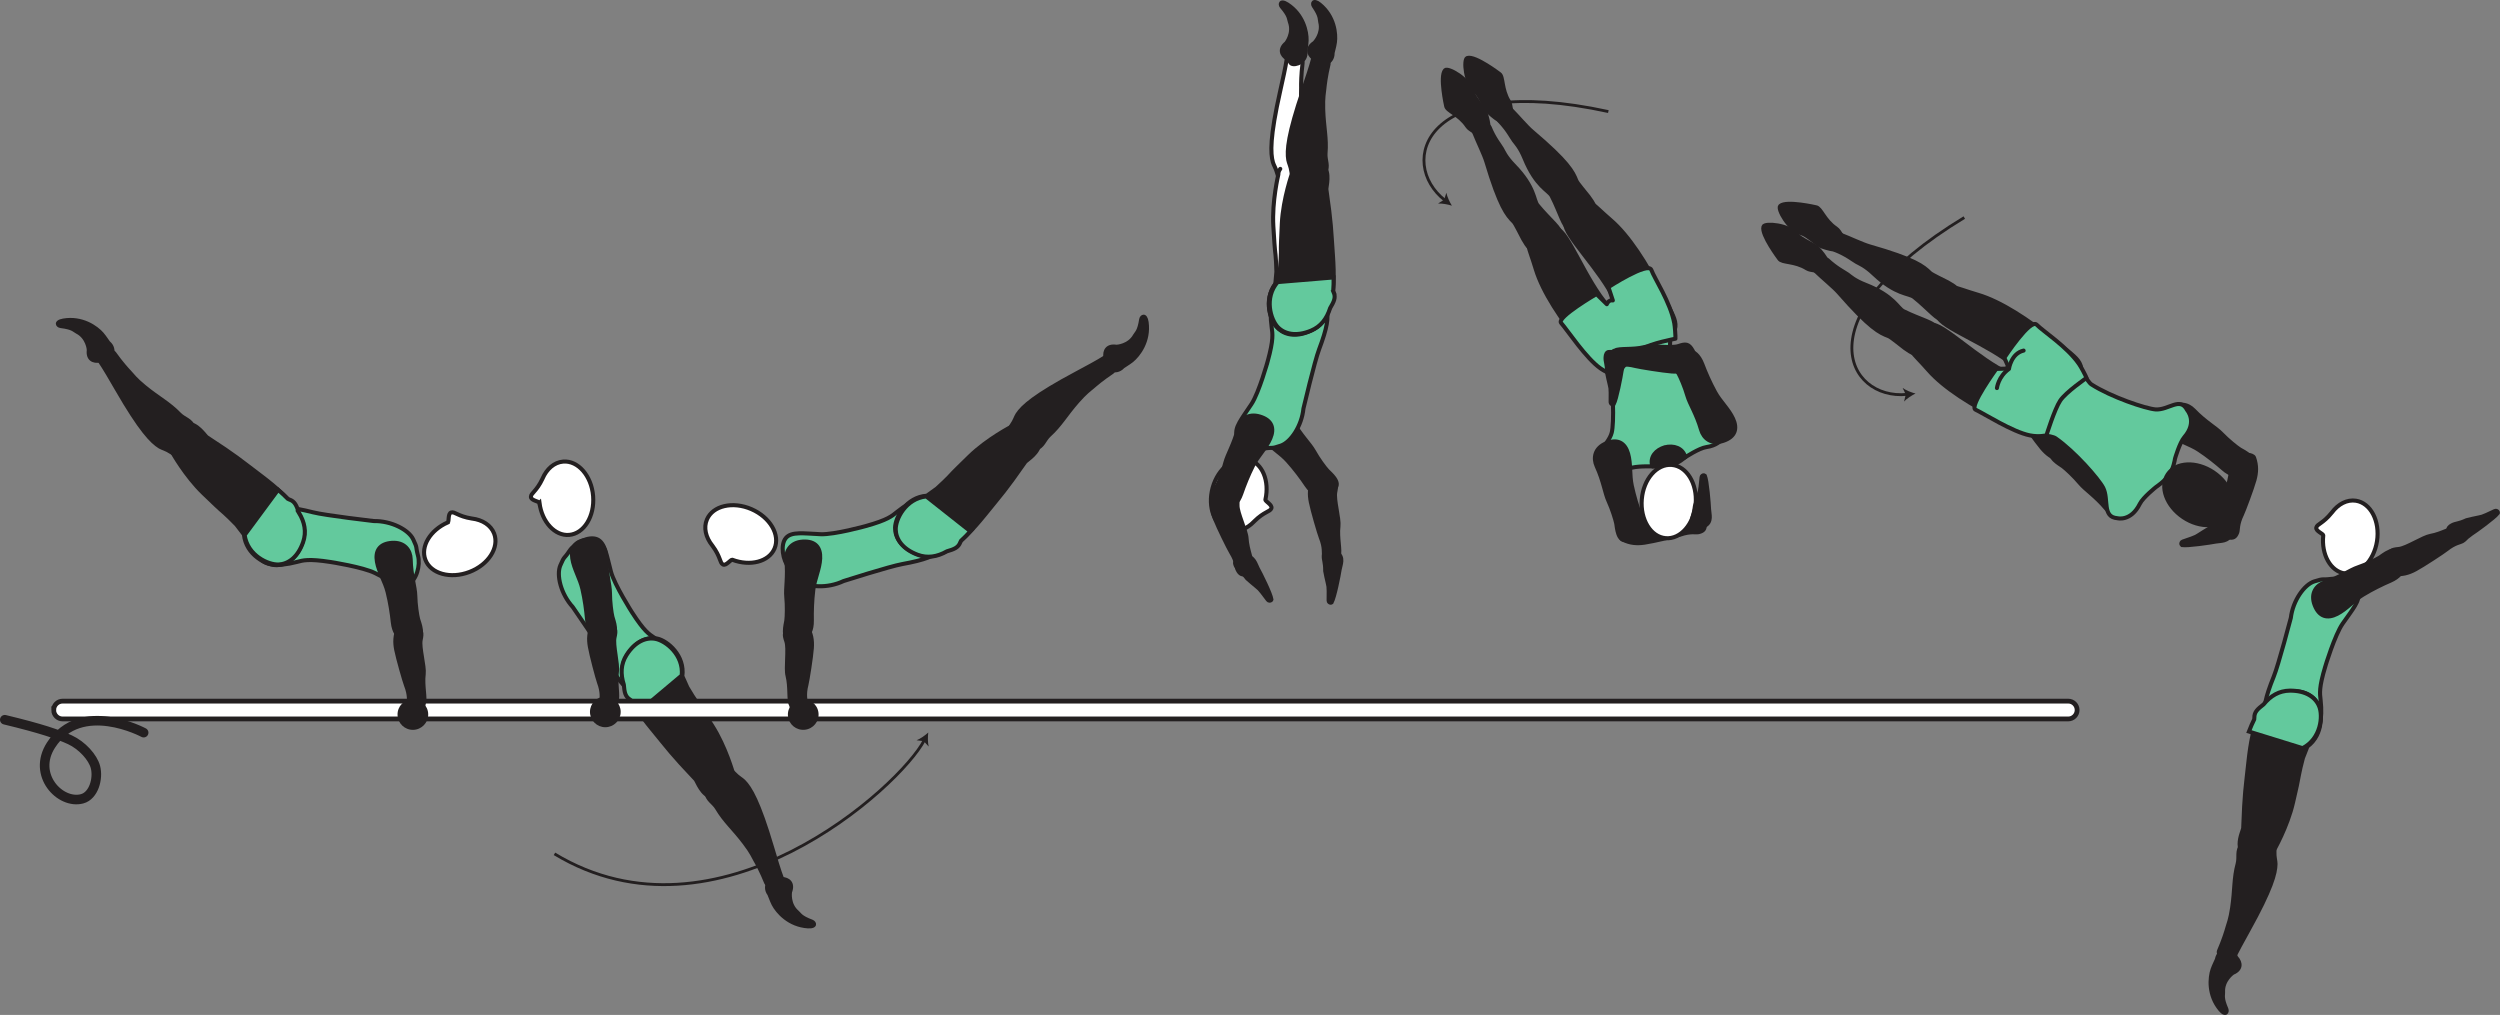 <?xml version="1.0" encoding="UTF-8" standalone="no"?>
<!-- Created with Inkscape (http://www.inkscape.org/) -->

<svg
   version="1.1"
   id="svg1"
   width="347.672"
   height="141.148"
   viewBox="0 0 347.672 141.148"
   sodipodi:docname="cell.svg"
   xmlns:inkscape="http://www.inkscape.org/namespaces/inkscape"
   xmlns:sodipodi="http://sodipodi.sourceforge.net/DTD/sodipodi-0.dtd"
   xmlns="http://www.w3.org/2000/svg"
   xmlns:svg="http://www.w3.org/2000/svg">
  <rect x="0" y="0" width="347.672" height="141.148" fill="#808080" stroke="none"/>
  <sodipodi:namedview
     id="namedview1"
     pagecolor="#ffffff"
     bordercolor="#000000"
     borderopacity="0.25"
     inkscape:showpageshadow="2"
     inkscape:pageopacity="0.0"
     inkscape:pagecheckerboard="0"
     inkscape:deskcolor="#d1d1d1">
    <inkscape:page
       x="0"
       y="0"
       inkscape:label="1"
       id="page1"
       width="347.672"
       height="141.148"
       margin="0"
       bleed="0" />
  </sodipodi:namedview>
  <defs
     id="defs1" />
  <path
     style="fill:#231f20;fill-opacity:1;fill-rule:nonzero;stroke:none"
     d="m 185.186,83.754 c 0.381,-0.62 1.01,-3.812 1.114,-4.546 0.106,-0.656 0.631,-1.688 -0.333,-2.334 -0.375,-0.265 -1.124,-0.38 -1.443,-0.338 -0.26,0.026 -0.405,0.317 -0.426,0.713 -0.042,0.667 0.208,0.875 0.197,2.152 0,0 0.048,0.307 0.167,0.837 0.333,1.595 0.333,0.866 0.308,3.287 -0.011,0.172 0.161,0.292 0.276,0.292 0.182,-0.016 0.14,-0.063 0.14,-0.063"
     id="path289" />
  <path
     style="fill:none;stroke:#231f20;stroke-width:0.566;stroke-linecap:round;stroke-linejoin:round;stroke-miterlimit:4;stroke-dasharray:none;stroke-opacity:1"
     d="m 185.186,83.754 c 0.381,-0.62 1.01,-3.812 1.114,-4.546 0.106,-0.656 0.631,-1.688 -0.333,-2.334 -0.375,-0.265 -1.124,-0.38 -1.443,-0.338 -0.26,0.026 -0.405,0.317 -0.426,0.713 -0.042,0.667 0.208,0.875 0.197,2.152 0,0 0.048,0.307 0.167,0.837 0.333,1.595 0.333,0.866 0.308,3.287 -0.011,0.172 0.161,0.292 0.276,0.292 0.182,-0.016 0.14,-0.063 0.14,-0.063 z"
     id="path290" />
  <path
     style="fill:#231f20;fill-opacity:1;fill-rule:nonzero;stroke:none"
     d="m 186.171,77.249 c 0.281,-0.577 -0.235,-2.459 -0.037,-4.052 0.136,-1.077 -0.662,-3.703 -0.443,-4.765 0.188,-0.975 0.193,-1.438 -0.88,-1.855 -0.64,-0.249 -2.025,-0.312 -2.229,0.157 -0.484,1.088 -0.495,2.036 -0.287,3.083 0.235,1.193 1.167,4.369 1.391,4.943 0.568,1.412 0.354,2.12 0.469,2.505 0.213,0.735 0.547,0.833 1.047,0.797 0.958,-0.068 0.969,-0.813 0.969,-0.813"
     id="path291" />
  <path
     style="fill:none;stroke:#231f20;stroke-width:0.566;stroke-linecap:butt;stroke-linejoin:miter;stroke-miterlimit:4;stroke-dasharray:none;stroke-opacity:1"
     d="m 186.171,77.249 c 0.281,-0.577 -0.235,-2.459 -0.037,-4.052 0.136,-1.077 -0.662,-3.703 -0.443,-4.765 0.188,-0.975 0.193,-1.438 -0.88,-1.855 -0.64,-0.249 -2.025,-0.312 -2.229,0.157 -0.484,1.088 -0.495,2.036 -0.287,3.083 0.235,1.193 1.167,4.369 1.391,4.943 0.568,1.412 0.354,2.12 0.469,2.505 0.213,0.735 0.547,0.833 1.047,0.797 0.958,-0.068 0.969,-0.813 0.969,-0.813 z"
     id="path292" />
  <path
     style="fill:#231f20;fill-opacity:1;fill-rule:nonzero;stroke:none"
     d="m 185.592,67.973 c 0.979,-0.853 -0.62,-2.115 -0.984,-2.511 -0.374,-0.394 -1.302,-1.645 -1.89,-2.718 -0.599,-1.067 -1.803,-2.146 -2.938,-4.176 -0.598,-1.068 -1.854,-1.73 -3.365,-0.798 -1.494,0.927 -1.536,2.115 -0.62,3.298 0.918,1.181 2.282,1.9 3.287,3.03 1.01,1.126 1.933,2.364 2.609,3.375 0.771,1.147 1.579,1.432 2.048,1.333 1.176,-0.218 1.853,-0.833 1.853,-0.833"
     id="path293" />
  <path
     style="fill:none;stroke:#231f20;stroke-width:0.566;stroke-linecap:butt;stroke-linejoin:miter;stroke-miterlimit:4;stroke-dasharray:none;stroke-opacity:1"
     d="m 185.592,67.973 c 0.979,-0.853 -0.62,-2.115 -0.984,-2.511 -0.374,-0.394 -1.302,-1.645 -1.89,-2.718 -0.599,-1.067 -1.803,-2.146 -2.938,-4.176 -0.598,-1.068 -1.854,-1.73 -3.365,-0.798 -1.494,0.927 -1.536,2.115 -0.62,3.298 0.918,1.181 2.282,1.9 3.287,3.03 1.01,1.126 1.933,2.364 2.609,3.375 0.771,1.147 1.579,1.432 2.048,1.333 1.176,-0.218 1.853,-0.833 1.853,-0.833 z"
     id="path294" />
  <path
     style="fill:none;stroke:#231f20;stroke-width:0.4;stroke-linecap:butt;stroke-linejoin:miter;stroke-miterlimit:4;stroke-dasharray:none;stroke-opacity:1"
     d="m 77.108,118.744 c 22.657,13.724 48.088,-9.354 51.432,-15.802"
     id="path295" />
  <path
     style="fill:#231f20;fill-opacity:1;fill-rule:nonzero;stroke:none"
     d="m 129.093,101.869 c -0.074,0.599 -0.078,1.391 0.057,1.953 l -0.683,-0.745 -1.005,-0.129 c 0.543,-0.214 1.183,-0.672 1.631,-1.079"
     id="path296" />
  <path
     style="fill:#63c99d;fill-opacity:1;fill-rule:nonzero;stroke:none"
     d="m 87.896,85.161 c 1.691,2.629 2.347,3.016 3.109,3.531 4.786,3.245 3.103,5.537 0.437,6.625 -3.136,1.292 -4.24,1.817 -7.125,-3.771 -0.802,-1.562 -4.662,-7.125 -4.662,-7.125 -1.656,-1.812 -2.302,-4.453 -1.729,-5.792 0.604,-1.411 0.469,-0.807 1.265,-2.009 0.757,-1.152 2.719,-2.11 3.855,-1.62 1.088,0.478 1.297,2.129 1.912,4.473 0.484,1.849 2.938,5.688 2.938,5.688"
     id="path297" />
  <path
     style="fill:none;stroke:#231f20;stroke-width:0.566;stroke-linecap:butt;stroke-linejoin:miter;stroke-miterlimit:4;stroke-dasharray:none;stroke-opacity:1"
     d="m 87.896,85.161 c 1.691,2.629 2.347,3.016 3.109,3.531 4.786,3.245 3.103,5.537 0.437,6.625 -3.136,1.292 -4.24,1.817 -7.125,-3.771 -0.802,-1.562 -4.662,-7.125 -4.662,-7.125 -1.656,-1.812 -2.302,-4.453 -1.729,-5.792 0.604,-1.411 0.469,-0.807 1.265,-2.009 0.757,-1.152 2.719,-2.11 3.855,-1.62 1.088,0.478 1.297,2.129 1.912,4.473 0.484,1.849 2.938,5.688 2.938,5.688 z"
     id="path298" />
  <path
     style="fill:#231f20;fill-opacity:1;fill-rule:nonzero;stroke:none"
     d="m 99.207,108.338 c 1.776,-1.401 2.308,-1.433 2.954,-0.724 0.432,0.479 0.984,0.766 1.254,1.042 0.923,0.921 2.079,2.849 3.948,9.161 0.418,1.432 1.022,3.432 1.344,4.235 0.484,1.26 -1.948,1.229 -2.145,0.729 -0.642,-1.589 -1.213,-2.625 -1.521,-3.167 -0.214,-0.37 -0.495,-1.078 -1.511,-2.401 -1.52,-2.016 -2.739,-2.995 -3.812,-4.817 -0.5,-0.85 -1.412,-1.162 -1.475,-2.246 -0.077,-1.082 0.964,-1.812 0.964,-1.812"
     id="path299" />
  <path
     style="fill:none;stroke:#231f20;stroke-width:0.566;stroke-linecap:butt;stroke-linejoin:miter;stroke-miterlimit:4;stroke-dasharray:none;stroke-opacity:1"
     d="m 99.207,108.338 c 1.776,-1.401 2.308,-1.433 2.954,-0.724 0.432,0.479 0.984,0.766 1.254,1.042 0.923,0.921 2.079,2.849 3.948,9.161 0.418,1.432 1.022,3.432 1.344,4.235 0.484,1.26 -1.948,1.229 -2.145,0.729 -0.642,-1.589 -1.213,-2.625 -1.521,-3.167 -0.214,-0.37 -0.495,-1.078 -1.511,-2.401 -1.52,-2.016 -2.739,-2.995 -3.812,-4.817 -0.5,-0.85 -1.412,-1.162 -1.475,-2.246 -0.077,-1.082 0.964,-1.812 0.964,-1.812 z"
     id="path300" />
  <path
     style="fill:#231f20;fill-opacity:1;fill-rule:nonzero;stroke:#231f20;stroke-width:0.566;stroke-linecap:round;stroke-linejoin:round;stroke-miterlimit:4;stroke-dasharray:none;stroke-opacity:1"
     d="m 99.025,110.838 c -1.411,-0.177 -2.067,-2.229 -2.301,-2.469 -3.449,-3.64 -3.605,-3.989 -6.033,-6.937 -3.514,-4.271 -5.265,-7.735 -3.379,-10.5 1.281,-1.88 2.833,-2.407 4.114,-2.12 1.423,0.322 3.855,2.369 3.464,5.229 l 0.697,1.563 c 0.604,1 0.897,1.489 1.235,1.958 0.584,0.812 1.167,1.719 2.224,3.364 1.869,2.927 2.896,6.631 2.896,6.631 0.156,0.265 0.192,0.541 0.145,0.812"
     id="path301" />
  <path
     style="fill:#63c99d;fill-opacity:1;fill-rule:nonzero;stroke:#231f20;stroke-width:0.566;stroke-linecap:butt;stroke-linejoin:miter;stroke-miterlimit:4;stroke-dasharray:none;stroke-opacity:1"
     d="m 94.806,93.937 c 0.287,-2.875 -2.224,-4.823 -3.656,-5.093 -1.297,-0.24 -2.823,0.348 -4.036,2.27 -0.782,1.25 -0.833,2.615 -0.36,4.099 0.089,1.031 0.177,1.651 0.865,2.073 0.058,0.042 0.12,0.088 0.177,0.14 0.302,0.506 0.635,1.011 1.026,1.542 z"
     id="path302" />
  <path
     style="fill:#ffffff;fill-opacity:1;fill-rule:nonzero;stroke:none"
     d="m 7.467,98.744 c 0,0.682 0.552,1.24 1.24,1.24 H 287.624 c 0.682,0 1.239,-0.558 1.239,-1.24 0,-0.687 -0.557,-1.239 -1.239,-1.239 H 8.708 c -0.688,0 -1.24,0.552 -1.24,1.239"
     id="path303" />
  <path
     style="fill:none;stroke:#231f20;stroke-width:0.666;stroke-linecap:butt;stroke-linejoin:miter;stroke-miterlimit:4;stroke-dasharray:none;stroke-opacity:1"
     d="m 7.467,98.744 c 0,0.682 0.552,1.24 1.24,1.24 H 287.624 c 0.682,0 1.239,-0.558 1.239,-1.24 0,-0.687 -0.557,-1.239 -1.239,-1.239 H 8.708 c -0.688,0 -1.24,0.552 -1.24,1.239 z"
     id="path304" />
  <path
     style="fill:#231f20;fill-opacity:1;fill-rule:nonzero;stroke:none"
     d="m 310.567,135.396 c 1.249,-0.522 1.219,-1.511 0.525,-2.282 -0.208,-0.234 -0.145,-0.641 -0.364,-0.849 -0.516,-0.484 -2.25,-0.369 -2.532,1.109 -0.014,0.099 -0.401,0.823 -0.604,1.412 -0.396,1.146 -0.634,3.63 1.094,5.692 0.824,0.984 1.25,0.312 1.042,-0.182 -0.677,-1.572 -0.428,-1.843 -0.453,-2.323 -0.099,-1.62 1.292,-2.577 1.292,-2.577"
     id="path305" />
  <path
     style="fill:none;stroke:#231f20;stroke-width:0.333;stroke-linecap:butt;stroke-linejoin:miter;stroke-miterlimit:4;stroke-dasharray:none;stroke-opacity:1"
     d="m 310.567,135.396 c 1.249,-0.522 1.219,-1.511 0.525,-2.282 -0.208,-0.234 -0.145,-0.641 -0.364,-0.849 -0.516,-0.484 -2.25,-0.369 -2.532,1.109 -0.014,0.099 -0.401,0.823 -0.604,1.412 -0.396,1.146 -0.634,3.63 1.094,5.692 0.824,0.984 1.25,0.312 1.042,-0.182 -0.677,-1.572 -0.428,-1.843 -0.453,-2.323 -0.099,-1.62 1.292,-2.577 1.292,-2.577 z"
     id="path306" />
  <path
     style="fill:#231f20;fill-opacity:1;fill-rule:nonzero;stroke:none"
     d="m 313.723,116.916 c 2.244,0.281 2.64,0.641 2.582,1.598 -0.036,0.636 0.152,1.24 0.147,1.631 -0.016,1.297 -0.573,3.469 -3.771,9.224 -0.729,1.308 -1.734,3.145 -2.083,3.932 -0.552,1.235 -2.235,-0.52 -2.022,-1.015 0.678,-1.573 1.027,-2.704 1.194,-3.308 0.114,-0.41 0.421,-1.109 0.656,-2.76 0.369,-2.5 0.213,-4.052 0.765,-6.098 0.251,-0.948 -0.161,-1.819 0.563,-2.62 0.723,-0.814 1.969,-0.584 1.969,-0.584"
     id="path307" />
  <path
     style="fill:none;stroke:#231f20;stroke-width:0.566;stroke-linecap:butt;stroke-linejoin:miter;stroke-miterlimit:4;stroke-dasharray:none;stroke-opacity:1"
     d="m 313.723,116.916 c 2.244,0.281 2.64,0.641 2.582,1.598 -0.036,0.636 0.152,1.24 0.147,1.631 -0.016,1.297 -0.573,3.469 -3.771,9.224 -0.729,1.308 -1.734,3.145 -2.083,3.932 -0.552,1.235 -2.235,-0.52 -2.022,-1.015 0.678,-1.573 1.027,-2.704 1.194,-3.308 0.114,-0.41 0.421,-1.109 0.656,-2.76 0.369,-2.5 0.213,-4.052 0.765,-6.098 0.251,-0.948 -0.161,-1.819 0.563,-2.62 0.723,-0.814 1.969,-0.584 1.969,-0.584 z"
     id="path308" />
  <path
     style="fill:#63c99d;fill-opacity:1;fill-rule:nonzero;stroke:none"
     d="m 323.379,92.672 c -0.902,3 -0.76,3.744 -0.656,4.661 0.65,5.744 -2.183,5.953 -4.751,4.64 -3.02,-1.536 -4.129,-2.031 -1.771,-7.864 0.662,-1.62 2.38,-8.172 2.38,-8.172 0.292,-2.432 1.88,-4.645 3.271,-5.084 1.464,-0.457 0.917,-0.167 2.349,-0.348 1.366,-0.172 3.37,0.692 3.735,1.875 0.349,1.134 -0.771,2.364 -2.151,4.358 -1.094,1.574 -2.406,5.934 -2.406,5.934"
     id="path309" />
  <path
     style="fill:none;stroke:#231f20;stroke-width:0.566;stroke-linecap:butt;stroke-linejoin:miter;stroke-miterlimit:4;stroke-dasharray:none;stroke-opacity:1"
     d="m 323.379,92.672 c -0.902,3 -0.76,3.744 -0.656,4.661 0.65,5.744 -2.183,5.953 -4.751,4.64 -3.02,-1.536 -4.129,-2.031 -1.771,-7.864 0.662,-1.62 2.38,-8.172 2.38,-8.172 0.292,-2.432 1.88,-4.645 3.271,-5.084 1.464,-0.457 0.917,-0.167 2.349,-0.348 1.366,-0.172 3.37,0.692 3.735,1.875 0.349,1.134 -0.771,2.364 -2.151,4.358 -1.094,1.574 -2.406,5.934 -2.406,5.934 z"
     id="path310" />
  <path
     style="fill:#ffffff;fill-opacity:1;fill-rule:nonzero;stroke:none"
     d="m 323.092,74.462 c 0.011,-0.249 -1.088,-0.598 -0.964,-1.104 0.125,-0.51 0.912,-0.525 2.157,-2.077 l 0.015,-0.016 c 0.871,-1.167 2.1,-1.823 3.339,-1.631 2.052,0.324 3.36,2.844 2.928,5.631 -0.439,2.792 -2.454,4.797 -4.506,4.479 -1.964,-0.307 -3.25,-2.635 -2.969,-5.282"
     id="path311" />
  <path
     style="fill:none;stroke:#231f20;stroke-width:0.566;stroke-linecap:butt;stroke-linejoin:miter;stroke-miterlimit:4;stroke-dasharray:none;stroke-opacity:1"
     d="m 323.092,74.462 c 0.011,-0.249 -1.088,-0.598 -0.964,-1.104 0.125,-0.51 0.912,-0.525 2.157,-2.077 l 0.015,-0.016 c 0.871,-1.167 2.1,-1.823 3.339,-1.631 2.052,0.324 3.36,2.844 2.928,5.631 -0.439,2.792 -2.454,4.797 -4.506,4.479 -1.964,-0.307 -3.25,-2.635 -2.969,-5.282 z"
     id="path312" />
  <path
     style="fill:#231f20;fill-opacity:1;fill-rule:nonzero;stroke:none"
     d="m 313.977,119.369 c -4.005,-0.156 -2.036,-3.729 -2.016,-4.208 0.178,-5.005 0.314,-5.36 0.72,-9.167 0.578,-5.489 1.823,-9.172 5.119,-9.765 2.235,-0.407 3.704,0.333 4.396,1.448 0.765,1.244 1.016,4.411 -1.307,6.14 l -0.625,1.593 c -0.281,1.126 -0.432,1.678 -0.531,2.251 -0.166,0.989 -0.401,2.031 -0.844,3.937 -0.77,3.391 -2.693,6.719 -2.693,6.719 -0.307,1.203 -2.219,1.052 -2.219,1.052"
     id="path313" />
  <path
     style="fill:none;stroke:#231f20;stroke-width:0.566;stroke-linecap:butt;stroke-linejoin:miter;stroke-miterlimit:4;stroke-dasharray:none;stroke-opacity:1"
     d="m 313.977,119.369 c -4.005,-0.156 -2.036,-3.729 -2.016,-4.208 0.178,-5.005 0.314,-5.36 0.72,-9.167 0.578,-5.489 1.823,-9.172 5.119,-9.765 2.235,-0.407 3.704,0.333 4.396,1.448 0.765,1.244 1.016,4.411 -1.307,6.14 l -0.625,1.593 c -0.281,1.126 -0.432,1.678 -0.531,2.251 -0.166,0.989 -0.401,2.031 -0.844,3.937 -0.77,3.391 -2.693,6.719 -2.693,6.719 -0.307,1.203 -2.219,1.052 -2.219,1.052 z"
     id="path314" />
  <path
     style="fill:#63c99d;fill-opacity:1;fill-rule:nonzero;stroke:none"
     d="m 322.519,98.213 c -0.495,-1.219 -1.818,-2.188 -4.088,-2.167 -1.474,0.022 -2.651,0.708 -3.636,1.912 -0.818,0.64 -1.302,1.047 -1.286,1.854 0,0.073 -0.005,0.146 -0.016,0.224 -0.26,0.532 -0.505,1.084 -0.74,1.698 l 7.464,2.312 c 2.574,-1.317 2.859,-4.484 2.302,-5.833"
     id="path315" />
  <path
     style="fill:none;stroke:#231f20;stroke-width:0.566;stroke-linecap:butt;stroke-linejoin:miter;stroke-miterlimit:4;stroke-dasharray:none;stroke-opacity:1"
     d="m 322.519,98.213 c -0.495,-1.219 -1.818,-2.188 -4.088,-2.167 -1.474,0.022 -2.651,0.708 -3.636,1.912 -0.818,0.64 -1.302,1.047 -1.286,1.854 0,0.073 -0.005,0.146 -0.016,0.224 -0.26,0.532 -0.505,1.084 -0.74,1.698 l 7.464,2.312 c 2.574,-1.317 2.859,-4.484 2.302,-5.833 z"
     id="path316" />
  <path
     style="fill:#231f20;fill-opacity:1;fill-rule:nonzero;stroke:none"
     d="m 341.884,73.306 c -0.636,-0.098 -2.287,0.943 -3.865,1.214 -1.072,0.188 -3.348,1.724 -4.432,1.828 -0.984,0.094 -1.432,0.229 -1.515,1.381 -0.048,0.676 0.296,2.025 0.801,2.083 1.183,0.141 2.094,-0.12 3.031,-0.626 1.073,-0.577 3.844,-2.396 4.319,-2.776 1.192,-0.948 1.926,-0.953 2.265,-1.176 0.64,-0.417 0.631,-0.766 0.453,-1.24 -0.344,-0.89 -1.057,-0.688 -1.057,-0.688"
     id="path317" />
  <path
     style="fill:none;stroke:#231f20;stroke-width:0.566;stroke-linecap:butt;stroke-linejoin:miter;stroke-miterlimit:4;stroke-dasharray:none;stroke-opacity:1"
     d="m 341.884,73.306 c -0.636,-0.098 -2.287,0.943 -3.865,1.214 -1.072,0.188 -3.348,1.724 -4.432,1.828 -0.984,0.094 -1.432,0.229 -1.515,1.381 -0.048,0.676 0.296,2.025 0.801,2.083 1.183,0.141 2.094,-0.12 3.031,-0.626 1.073,-0.577 3.844,-2.396 4.319,-2.776 1.192,-0.948 1.926,-0.953 2.265,-1.176 0.64,-0.417 0.631,-0.766 0.453,-1.24 -0.344,-0.89 -1.057,-0.688 -1.057,-0.688 z"
     id="path318" />
  <path
     style="fill:#231f20;fill-opacity:1;fill-rule:nonzero;stroke:none"
     d="m 333.619,77.02 c -0.658,-1.119 -2.194,0.218 -2.652,0.505 -0.458,0.292 -1.859,0.969 -3.015,1.36 -1.167,0.391 -2.448,1.369 -4.657,2.115 -1.156,0.385 -2.036,1.5 -1.395,3.156 0.635,1.64 1.791,1.901 3.119,1.218 1.333,-0.682 2.292,-1.89 3.589,-2.666 1.292,-0.787 2.683,-1.464 3.797,-1.943 1.271,-0.547 1.698,-1.287 1.692,-1.765 0,-1.199 -0.478,-1.98 -0.478,-1.98"
     id="path319" />
  <path
     style="fill:none;stroke:#231f20;stroke-width:0.566;stroke-linecap:butt;stroke-linejoin:miter;stroke-miterlimit:4;stroke-dasharray:none;stroke-opacity:1"
     d="m 333.619,77.02 c -0.658,-1.119 -2.194,0.218 -2.652,0.505 -0.458,0.292 -1.859,0.969 -3.015,1.36 -1.167,0.391 -2.448,1.369 -4.657,2.115 -1.156,0.385 -2.036,1.5 -1.395,3.156 0.635,1.64 1.791,1.901 3.119,1.218 1.333,-0.682 2.292,-1.89 3.589,-2.666 1.292,-0.787 2.683,-1.464 3.797,-1.943 1.271,-0.547 1.698,-1.287 1.692,-1.765 0,-1.199 -0.478,-1.98 -0.478,-1.98 z"
     id="path320" />
  <path
     style="fill:#231f20;fill-opacity:1;fill-rule:nonzero;stroke:none"
     d="m 347.357,71.348 c -0.416,0.605 -3.052,2.5 -3.676,2.901 -0.553,0.371 -1.272,1.271 -2.261,0.677 -0.401,-0.245 -0.812,-0.88 -0.911,-1.182 -0.078,-0.255 0.124,-0.51 0.479,-0.692 0.588,-0.308 0.875,-0.172 2.036,-0.708 0,0 0.292,-0.079 0.833,-0.199 1.59,-0.364 0.928,-0.057 3.115,-1.083 0.147,-0.078 0.339,0.026 0.38,0.135 0.063,0.167 0.005,0.151 0.005,0.151"
     id="path321" />
  <path
     style="fill:none;stroke:#231f20;stroke-width:0.566;stroke-linecap:round;stroke-linejoin:round;stroke-miterlimit:4;stroke-dasharray:none;stroke-opacity:1"
     d="m 347.357,71.348 c -0.416,0.605 -3.052,2.5 -3.676,2.901 -0.553,0.371 -1.272,1.271 -2.261,0.677 -0.401,-0.245 -0.812,-0.88 -0.911,-1.182 -0.078,-0.255 0.124,-0.51 0.479,-0.692 0.588,-0.308 0.875,-0.172 2.036,-0.708 0,0 0.292,-0.079 0.833,-0.199 1.59,-0.364 0.928,-0.057 3.115,-1.083 0.147,-0.078 0.339,0.026 0.38,0.135 0.063,0.167 0.005,0.151 0.005,0.151 z"
     id="path322" />
  <path
     style="fill:#231f20;fill-opacity:1;fill-rule:nonzero;stroke:none"
     d="m 226.234,51.177 c -3.262,1.536 -3.672,-0.094 -6.272,-3.24 -2.834,-3.442 -5.422,-7.333 -6.38,-10.494 -1.058,-3.532 -1.578,-3.558 -0.224,-4.918 1.36,-1.353 1.922,-0.817 3.198,-0.64 1.474,0.214 3.943,7.14 7.099,10.698 1.479,1.666 6.099,4.698 5.26,5.89 -0.833,1.188 -2.681,2.704 -2.681,2.704"
     id="path323" />
  <path
     style="fill:none;stroke:#231f20;stroke-width:0.566;stroke-linecap:butt;stroke-linejoin:miter;stroke-miterlimit:4;stroke-dasharray:none;stroke-opacity:1"
     d="m 226.234,51.177 c -3.262,1.536 -3.672,-0.094 -6.272,-3.24 -2.834,-3.442 -5.422,-7.333 -6.38,-10.494 -1.058,-3.532 -1.578,-3.558 -0.224,-4.918 1.36,-1.353 1.922,-0.817 3.198,-0.64 1.474,0.214 3.943,7.14 7.099,10.698 1.479,1.666 6.099,4.698 5.26,5.89 -0.833,1.188 -2.681,2.704 -2.681,2.704 z"
     id="path324" />
  <path
     style="fill:#231f20;fill-opacity:1;fill-rule:nonzero;stroke:none"
     d="m 215.343,33.604 c -1.776,1.411 -2.271,1.844 -3.5,-0.339 -0.313,-0.552 -1.068,-2.156 -1.344,-2.432 -0.923,-0.917 -1.907,-2.057 -3.797,-8.365 -0.292,-0.979 -1.172,-2.749 -1.687,-4.052 -0.5,-1.265 1.932,-1.239 2.135,-0.744 0.645,1.583 1.406,2.463 1.718,3 0.219,0.375 0.5,1.129 1.656,2.323 2.986,3.068 2.73,4.849 3.298,5.546 1.636,2 3.442,3.375 3.114,3.954 -0.536,0.942 -1.593,1.109 -1.593,1.109"
     id="path325" />
  <path
     style="fill:none;stroke:#231f20;stroke-width:0.566;stroke-linecap:butt;stroke-linejoin:miter;stroke-miterlimit:4;stroke-dasharray:none;stroke-opacity:1"
     d="m 215.343,33.604 c -1.776,1.411 -2.271,1.844 -3.5,-0.339 -0.313,-0.552 -1.068,-2.156 -1.344,-2.432 -0.923,-0.917 -1.907,-2.057 -3.797,-8.365 -0.292,-0.979 -1.172,-2.749 -1.687,-4.052 -0.5,-1.265 1.932,-1.239 2.135,-0.744 0.645,1.583 1.406,2.463 1.718,3 0.219,0.375 0.5,1.129 1.656,2.323 2.986,3.068 2.73,4.849 3.298,5.546 1.636,2 3.442,3.375 3.114,3.954 -0.536,0.942 -1.593,1.109 -1.593,1.109 z"
     id="path326" />
  <path
     style="fill:#231f20;fill-opacity:1;fill-rule:nonzero;stroke:none"
     d="m 231.452,47.739 c 2.73,-2.354 1.4,-3.386 -0.428,-7.036 -1.994,-3.99 -4.505,-7.932 -7.009,-10.083 -2.797,-2.401 -2.609,-2.885 -4.407,-2.199 -1.786,0.694 -1.526,1.427 -1.874,2.667 -0.407,1.437 4.926,6.495 6.905,10.823 0.923,2.026 1.828,7.48 3.256,7.198 1.427,-0.281 3.557,-1.37 3.557,-1.37"
     id="path327" />
  <path
     style="fill:none;stroke:#231f20;stroke-width:0.566;stroke-linecap:butt;stroke-linejoin:miter;stroke-miterlimit:4;stroke-dasharray:none;stroke-opacity:1"
     d="m 231.452,47.739 c 2.73,-2.354 1.4,-3.386 -0.428,-7.036 -1.994,-3.99 -4.505,-7.932 -7.009,-10.083 -2.797,-2.401 -2.609,-2.885 -4.407,-2.199 -1.786,0.694 -1.526,1.427 -1.874,2.667 -0.407,1.437 4.926,6.495 6.905,10.823 0.923,2.026 1.828,7.48 3.256,7.198 1.427,-0.281 3.557,-1.37 3.557,-1.37 z"
     id="path328" />
  <path
     style="fill:#231f20;fill-opacity:1;fill-rule:nonzero;stroke:none"
     d="m 219.816,30.672 c 2.006,-1.063 2.604,-1.344 1.088,-3.344 -0.38,-0.505 -1.552,-1.844 -1.686,-2.208 -0.475,-1.209 -1.126,-2.568 -6.151,-6.824 -0.781,-0.656 -2.052,-2.172 -3.043,-3.167 -0.952,-0.962 -1.905,1.282 -1.536,1.658 1.194,1.233 1.698,2.285 2.068,2.785 0.25,0.344 0.834,0.907 1.463,2.443 1.62,3.964 3.355,4.438 3.772,5.24 1.176,2.292 1.713,4.5 2.375,4.432 1.077,-0.11 1.65,-1.015 1.65,-1.015"
     id="path329" />
  <path
     style="fill:none;stroke:#231f20;stroke-width:0.566;stroke-linecap:butt;stroke-linejoin:miter;stroke-miterlimit:4;stroke-dasharray:none;stroke-opacity:1"
     d="m 219.816,30.672 c 2.006,-1.063 2.604,-1.344 1.088,-3.344 -0.38,-0.505 -1.552,-1.844 -1.686,-2.208 -0.475,-1.209 -1.126,-2.568 -6.151,-6.824 -0.781,-0.656 -2.052,-2.172 -3.043,-3.167 -0.952,-0.962 -1.905,1.282 -1.536,1.658 1.194,1.233 1.698,2.285 2.068,2.785 0.25,0.344 0.834,0.907 1.463,2.443 1.62,3.964 3.355,4.438 3.772,5.24 1.176,2.292 1.713,4.5 2.375,4.432 1.077,-0.11 1.65,-1.015 1.65,-1.015 z"
     id="path330" />
  <path
     style="fill:#231f20;fill-opacity:1;fill-rule:nonzero;stroke:none"
     d="m 208.483,10.307 c 0.568,0.349 0.271,2.13 1.308,3.802 0.213,0.339 0.219,0.719 0.291,1.083 0.281,1.48 -0.271,2.98 -3.058,0.349 -0.385,-0.364 -1.176,-2.306 -1.786,-2.802 -1.452,-1.167 -1.671,-4.484 -1.176,-4.635 1.072,-0.344 4.421,2.203 4.421,2.203"
     id="path331" />
  <path
     style="fill:none;stroke:#231f20;stroke-width:0.645;stroke-linecap:round;stroke-linejoin:round;stroke-miterlimit:4;stroke-dasharray:none;stroke-opacity:1"
     d="m 208.483,10.307 c 0.568,0.349 0.271,2.13 1.308,3.802 0.213,0.339 0.219,0.719 0.291,1.083 0.281,1.48 -0.271,2.98 -3.058,0.349 -0.385,-0.364 -1.176,-2.306 -1.786,-2.802 -1.452,-1.167 -1.671,-4.484 -1.176,-4.635 1.072,-0.344 4.421,2.203 4.421,2.203 z"
     id="path332" />
  <path
     style="fill:#231f20;fill-opacity:1;fill-rule:nonzero;stroke:none"
     d="m 201.155,14.729 c 0.083,0.662 1.823,1.135 2.912,2.776 0.224,0.339 0.557,0.5 0.859,0.719 1.234,0.875 2.828,0.984 1.589,-2.636 -0.172,-0.5 -1.605,-2.031 -1.797,-2.792 -0.454,-1.807 -3.375,-3.385 -3.724,-3 -0.756,0.824 0.161,4.933 0.161,4.933"
     id="path333" />
  <path
     style="fill:none;stroke:#231f20;stroke-width:0.645;stroke-linecap:round;stroke-linejoin:round;stroke-miterlimit:4;stroke-dasharray:none;stroke-opacity:1"
     d="m 201.155,14.729 c 0.083,0.662 1.823,1.135 2.912,2.776 0.224,0.339 0.557,0.5 0.859,0.719 1.234,0.875 2.828,0.984 1.589,-2.636 -0.172,-0.5 -1.605,-2.031 -1.797,-2.792 -0.454,-1.807 -3.375,-3.385 -3.724,-3 -0.756,0.824 0.161,4.933 0.161,4.933 z"
     id="path334" />
  <path
     style="fill:#231f20;fill-opacity:1;fill-rule:nonzero;stroke:#231f20;stroke-width:0.566;stroke-linecap:round;stroke-linejoin:round;stroke-miterlimit:4;stroke-dasharray:none;stroke-opacity:1"
     d="m 234.384,63.568 c 0,0 -0.974,0.894 -2.098,1.186 -1.126,0.292 -2.47,0.11 -2.47,0.11 l -0.88,-3.178 4.615,-1.281 z"
     id="path335" />
  <path
     style="fill:#63c99d;fill-opacity:1;fill-rule:nonzero;stroke:none"
     d="m 225.374,40.099 c -0.474,0.13 -0.943,0.702 -0.943,0.702 0,0 0.864,5.782 -1.355,7.964 l -0.342,0.11 c -1.1,-0.588 0.708,1.005 0.89,1.724 0.812,3.15 0.843,8.254 0.52,9.551 -0.442,1.776 -2.786,2.954 -1.26,4.49 0,0 1.083,1.614 3.672,0.521 0.938,-0.396 3.26,-0.297 3.26,-0.297 -0.016,-0.036 -0.036,-0.074 -0.046,-0.11 -0.334,-1.213 0.505,-2.182 1.786,-2.562 l -0.073,0.021 c 1.297,-0.339 2.532,0.125 2.849,1.271 0.011,0.036 0.016,0.078 0.016,0.12 0,0 1.943,-1.282 2.947,-1.427 2.781,-0.401 2.751,-2.589 2.751,-2.589 0.516,-2.104 -1.974,-1.656 -3.271,-2.948 -0.943,-0.943 -3.552,-5.333 -4.484,-8.448 -0.209,-0.713 0.515,-3.011 -0.125,-1.937 l -0.35,0.078 c -3.025,-0.718 -5.265,-6.12 -5.265,-6.12 0,0 -0.699,-0.25 -1.177,-0.114"
     id="path336" />
  <path
     style="fill:none;stroke:#231f20;stroke-width:0.566;stroke-linecap:round;stroke-linejoin:round;stroke-miterlimit:4;stroke-dasharray:none;stroke-opacity:1"
     d="m 225.374,40.099 c -0.474,0.13 -0.943,0.702 -0.943,0.702 0,0 0.864,5.782 -1.355,7.964 l -0.342,0.11 c -1.1,-0.588 0.708,1.005 0.89,1.724 0.812,3.15 0.843,8.254 0.52,9.551 -0.442,1.776 -2.786,2.954 -1.26,4.49 0,0 1.083,1.614 3.672,0.521 0.938,-0.396 3.26,-0.297 3.26,-0.297 -0.016,-0.036 -0.036,-0.074 -0.046,-0.11 -0.334,-1.213 0.505,-2.182 1.786,-2.562 l -0.073,0.021 c 1.297,-0.339 2.532,0.125 2.849,1.271 0.011,0.036 0.016,0.078 0.016,0.12 0,0 1.943,-1.282 2.947,-1.427 2.781,-0.401 2.751,-2.589 2.751,-2.589 0.516,-2.104 -1.974,-1.656 -3.271,-2.948 -0.943,-0.943 -3.552,-5.333 -4.484,-8.448 -0.209,-0.713 0.515,-3.011 -0.125,-1.937 l -0.35,0.078 c -3.025,-0.718 -5.265,-6.12 -5.265,-6.12 0,0 -0.699,-0.25 -1.177,-0.114 z"
     id="path337" />
  <path
     style="fill:#63c99d;fill-opacity:1;fill-rule:nonzero;stroke:none"
     d="m 232.999,47.104 c 0.025,-0.349 -0.073,-1.713 -0.161,-2.167 -0.552,-2.922 -2.751,-6.202 -3.188,-7.401 -0.443,-1.197 -5.968,2.391 -5.968,2.391 l 0.613,1.854 c -0.613,-0.125 -0.837,0.526 -0.837,0.526 l -1.439,-1.416 c 0,0 -5.583,3.249 -4.921,4.014 0.917,1.054 3.469,4.918 5.473,6.324 1.1,0.771 2.111,0.922 2.111,0.922 0,0 2.5,-2.87 3.697,-3.636 1.208,-0.766 4.62,-1.411 4.62,-1.411"
     id="path338" />
  <path
     style="fill:none;stroke:#231f20;stroke-width:0.566;stroke-linecap:round;stroke-linejoin:round;stroke-miterlimit:4;stroke-dasharray:none;stroke-opacity:1"
     d="m 232.999,47.104 c 0.025,-0.349 -0.073,-1.713 -0.161,-2.167 -0.552,-2.922 -2.751,-6.202 -3.188,-7.401 -0.443,-1.197 -5.968,2.391 -5.968,2.391 l 0.613,1.854 c -0.613,-0.125 -0.837,0.526 -0.837,0.526 l -1.439,-1.416 c 0,0 -5.583,3.249 -4.921,4.014 0.917,1.054 3.469,4.918 5.473,6.324 1.1,0.771 2.111,0.922 2.111,0.922 0,0 2.5,-2.87 3.697,-3.636 1.208,-0.766 4.62,-1.411 4.62,-1.411 z"
     id="path339" />
  <path
     style="fill:#231f20;fill-opacity:1;fill-rule:nonzero;stroke:none"
     d="m 226.218,75.077 c -1.266,0.281 -1.344,-1.749 -1.448,-2.281 -0.104,-0.536 -0.568,-2.02 -1.079,-3.13 -0.509,-1.114 -0.676,-2.718 -1.645,-4.833 -0.511,-1.115 -0.298,-2.521 1.344,-3.188 1.625,-0.661 2.614,0.005 3.025,1.443 0.412,1.437 0.193,2.964 0.511,4.442 0.312,1.475 0.77,2.954 1.193,4.095 0.468,1.301 0.219,2.119 -0.131,2.443 -0.874,0.817 -1.77,1.009 -1.77,1.009"
     id="path340" />
  <path
     style="fill:none;stroke:#231f20;stroke-width:0.566;stroke-linecap:butt;stroke-linejoin:miter;stroke-miterlimit:4;stroke-dasharray:none;stroke-opacity:1"
     d="m 226.218,75.077 c -1.266,0.281 -1.344,-1.749 -1.448,-2.281 -0.104,-0.536 -0.568,-2.02 -1.079,-3.13 -0.509,-1.114 -0.676,-2.718 -1.645,-4.833 -0.511,-1.115 -0.298,-2.521 1.344,-3.188 1.625,-0.661 2.614,0.005 3.025,1.443 0.412,1.437 0.193,2.964 0.511,4.442 0.312,1.475 0.77,2.954 1.193,4.095 0.468,1.301 0.219,2.119 -0.131,2.443 -0.874,0.817 -1.77,1.009 -1.77,1.009 z"
     id="path341" />
  <path
     style="fill:#231f20;fill-opacity:1;fill-rule:nonzero;stroke:none"
     d="m 236.322,71.989 c -0.568,-0.308 -2.47,0.109 -4.052,-0.177 -1.068,-0.192 -3.735,0.464 -4.782,0.193 -0.958,-0.251 -1.426,-0.267 -1.901,0.781 -0.276,0.619 -0.416,2 0.041,2.234 1.058,0.537 2.006,0.6 3.063,0.448 1.209,-0.172 4.428,-0.938 5.011,-1.13 1.437,-0.49 2.136,-0.245 2.532,-0.333 0.738,-0.177 0.853,-0.5 0.842,-1.005 -0.014,-0.964 -0.754,-1.011 -0.754,-1.011"
     id="path342" />
  <path
     style="fill:none;stroke:#231f20;stroke-width:0.566;stroke-linecap:butt;stroke-linejoin:miter;stroke-miterlimit:4;stroke-dasharray:none;stroke-opacity:1"
     d="m 236.322,71.989 c -0.568,-0.308 -2.47,0.109 -4.052,-0.177 -1.068,-0.192 -3.735,0.464 -4.782,0.193 -0.958,-0.251 -1.426,-0.267 -1.901,0.781 -0.276,0.619 -0.416,2 0.041,2.234 1.058,0.537 2.006,0.6 3.063,0.448 1.209,-0.172 4.428,-0.938 5.011,-1.13 1.437,-0.49 2.136,-0.245 2.532,-0.333 0.738,-0.177 0.853,-0.5 0.842,-1.005 -0.014,-0.964 -0.754,-1.011 -0.754,-1.011 z"
     id="path343" />
  <path
     style="fill:#231f20;fill-opacity:1;fill-rule:nonzero;stroke:none"
     d="m 233.051,49.281 c -1.141,0.604 0.12,2.203 0.391,2.672 0.27,0.468 0.885,1.9 1.218,3.072 0.344,1.183 1.266,2.505 1.907,4.735 0.337,1.177 1.416,2.109 3.099,1.541 1.661,-0.557 1.978,-1.703 1.353,-3.063 -0.624,-1.358 -1.785,-2.374 -2.509,-3.702 -0.724,-1.328 -1.344,-2.74 -1.771,-3.88 -0.496,-1.292 -1.215,-1.751 -1.688,-1.771 -1.193,-0.046 -2,0.396 -2,0.396"
     id="path344" />
  <path
     style="fill:none;stroke:#231f20;stroke-width:0.566;stroke-linecap:butt;stroke-linejoin:miter;stroke-miterlimit:4;stroke-dasharray:none;stroke-opacity:1"
     d="m 233.051,49.281 c -1.141,0.604 0.12,2.203 0.391,2.672 0.27,0.468 0.885,1.9 1.218,3.072 0.344,1.183 1.266,2.505 1.907,4.735 0.337,1.177 1.416,2.109 3.099,1.541 1.661,-0.557 1.978,-1.703 1.353,-3.063 -0.624,-1.358 -1.785,-2.374 -2.509,-3.702 -0.724,-1.328 -1.344,-2.74 -1.771,-3.88 -0.496,-1.292 -1.215,-1.751 -1.688,-1.771 -1.193,-0.046 -2,0.396 -2,0.396 z"
     id="path345" />
  <path
     style="fill:#231f20;fill-opacity:1;fill-rule:nonzero;stroke:none"
     d="m 224.619,48.744 c 0.547,-0.348 2.473,-0.072 4.036,-0.468 1.052,-0.271 3.755,0.192 4.781,-0.156 0.943,-0.313 1.402,-0.371 1.954,0.64 0.317,0.604 0.557,1.969 0.12,2.229 -1.016,0.615 -1.959,0.746 -3.027,0.672 -1.208,-0.089 -4.479,-0.614 -5.073,-0.765 -1.474,-0.381 -2.151,-0.084 -2.552,-0.147 -0.755,-0.12 -0.891,-0.442 -0.916,-0.948 -0.052,-0.953 0.677,-1.057 0.677,-1.057"
     id="path346" />
  <path
     style="fill:none;stroke:#231f20;stroke-width:0.566;stroke-linecap:butt;stroke-linejoin:miter;stroke-miterlimit:4;stroke-dasharray:none;stroke-opacity:1"
     d="m 224.619,48.744 c 0.547,-0.348 2.473,-0.072 4.036,-0.468 1.052,-0.271 3.755,0.192 4.781,-0.156 0.943,-0.313 1.402,-0.371 1.954,0.64 0.317,0.604 0.557,1.969 0.12,2.229 -1.016,0.615 -1.959,0.746 -3.027,0.672 -1.208,-0.089 -4.479,-0.614 -5.073,-0.765 -1.474,-0.381 -2.151,-0.084 -2.552,-0.147 -0.755,-0.12 -0.891,-0.442 -0.916,-0.948 -0.052,-0.953 0.677,-1.057 0.677,-1.057 z"
     id="path347" />
  <path
     style="fill:#ffffff;fill-opacity:1;fill-rule:nonzero;stroke:none"
     d="m 235.816,70.057 c 0.23,-2.813 -1.254,-5.235 -3.328,-5.401 -2.068,-0.172 -3.937,1.969 -4.166,4.786 -0.235,2.812 1.254,5.235 3.328,5.402 2.068,0.176 3.932,-1.97 4.166,-4.787"
     id="path348" />
  <path
     style="fill:none;stroke:#231f20;stroke-width:0.566;stroke-linecap:butt;stroke-linejoin:miter;stroke-miterlimit:4;stroke-dasharray:none;stroke-opacity:1"
     d="m 235.816,70.057 c 0.23,-2.813 -1.254,-5.235 -3.328,-5.401 -2.068,-0.172 -3.937,1.969 -4.166,4.786 -0.235,2.812 1.254,5.235 3.328,5.402 2.068,0.176 3.932,-1.97 4.166,-4.787 z"
     id="path349" />
  <path
     style="fill:#231f20;fill-opacity:1;fill-rule:nonzero;stroke:none"
     d="m 224.42,56.177 c 0.371,-0.636 0.98,-3.829 1.084,-4.557 0.099,-0.657 0.62,-1.688 -0.338,-2.339 -0.386,-0.261 -1.136,-0.37 -1.454,-0.328 -0.26,0.031 -0.406,0.323 -0.426,0.724 -0.038,0.671 0.208,0.87 0.213,2.151 0,0 0.047,0.296 0.172,0.833 0.344,1.594 0.339,0.859 0.317,3.281 0,0.167 0.172,0.296 0.292,0.292 0.178,-0.01 0.14,-0.057 0.14,-0.057"
     id="path350" />
  <path
     style="fill:none;stroke:#231f20;stroke-width:0.566;stroke-linecap:round;stroke-linejoin:round;stroke-miterlimit:4;stroke-dasharray:none;stroke-opacity:1"
     d="m 224.42,56.177 c 0.371,-0.636 0.98,-3.829 1.084,-4.557 0.099,-0.657 0.62,-1.688 -0.338,-2.339 -0.386,-0.261 -1.136,-0.37 -1.454,-0.328 -0.26,0.031 -0.406,0.323 -0.426,0.724 -0.038,0.671 0.208,0.87 0.213,2.151 0,0 0.047,0.296 0.172,0.833 0.344,1.594 0.339,0.859 0.317,3.281 0,0.167 0.172,0.296 0.292,0.292 0.178,-0.01 0.14,-0.057 0.14,-0.057 z"
     id="path351" />
  <path
     style="fill:#231f20;fill-opacity:1;fill-rule:nonzero;stroke:none"
     d="m 237.092,66.177 c 0.298,0.667 0.558,3.911 0.584,4.64 0.026,0.672 0.432,1.755 -0.589,2.292 -0.411,0.219 -1.167,0.244 -1.484,0.167 -0.251,-0.058 -0.369,-0.366 -0.339,-0.762 0.036,-0.666 0.298,-0.837 0.443,-2.109 0,0 0.079,-0.291 0.26,-0.817 0.511,-1.552 0.428,-0.823 0.672,-3.224 0.016,-0.172 0.204,-0.282 0.313,-0.266 0.176,0.042 0.14,0.079 0.14,0.079"
     id="path352" />
  <path
     style="fill:none;stroke:#231f20;stroke-width:0.566;stroke-linecap:round;stroke-linejoin:round;stroke-miterlimit:4;stroke-dasharray:none;stroke-opacity:1"
     d="m 237.092,66.177 c 0.298,0.667 0.558,3.911 0.584,4.64 0.026,0.672 0.432,1.755 -0.589,2.292 -0.411,0.219 -1.167,0.244 -1.484,0.167 -0.251,-0.058 -0.369,-0.366 -0.339,-0.762 0.036,-0.666 0.298,-0.837 0.443,-2.109 0,0 0.079,-0.291 0.26,-0.817 0.511,-1.552 0.428,-0.823 0.672,-3.224 0.016,-0.172 0.204,-0.282 0.313,-0.266 0.176,0.042 0.14,0.079 0.14,0.079 z"
     id="path353" />
  <path
     style="fill:#231f20;fill-opacity:1;fill-rule:nonzero;stroke:none"
     d="m 303.467,75.801 c 0.724,0.136 3.939,-0.344 4.657,-0.484 0.662,-0.131 1.807,0.021 2.099,-1.093 0.115,-0.454 -0.032,-1.194 -0.177,-1.486 -0.11,-0.228 -0.438,-0.281 -0.818,-0.156 -0.641,0.183 -0.75,0.48 -1.958,0.912 0,0 -0.266,0.14 -0.73,0.432 -1.396,0.85 -0.708,0.61 -2.989,1.391 -0.167,0.052 -0.229,0.26 -0.188,0.364 0.079,0.167 0.104,0.12 0.104,0.12"
     id="path354" />
  <path
     style="fill:none;stroke:#231f20;stroke-width:0.566;stroke-linecap:round;stroke-linejoin:round;stroke-miterlimit:4;stroke-dasharray:none;stroke-opacity:1"
     d="m 303.467,75.801 c 0.724,0.136 3.939,-0.344 4.657,-0.484 0.662,-0.131 1.807,0.021 2.099,-1.093 0.115,-0.454 -0.032,-1.194 -0.177,-1.486 -0.11,-0.228 -0.438,-0.281 -0.818,-0.156 -0.641,0.183 -0.75,0.48 -1.958,0.912 0,0 -0.266,0.14 -0.73,0.432 -1.396,0.85 -0.708,0.61 -2.989,1.391 -0.167,0.052 -0.229,0.26 -0.188,0.364 0.079,0.167 0.104,0.12 0.104,0.12 z"
     id="path355" />
  <path
     style="fill:#63c99d;fill-opacity:1;fill-rule:nonzero;stroke:none"
     d="m 176.311,50.197 c 0.818,-3.02 0.667,-3.76 0.538,-4.677 -0.782,-5.729 2.041,-6.005 4.634,-4.749 3.063,1.458 4.188,1.926 1.964,7.812 -0.625,1.641 -2.177,8.229 -2.177,8.229 -0.24,2.437 -1.766,4.688 -3.145,5.161 -1.454,0.495 -0.918,0.193 -2.344,0.407 -1.366,0.208 -3.391,-0.61 -3.782,-1.782 -0.374,-1.13 0.719,-2.39 2.047,-4.412 1.052,-1.598 2.265,-5.989 2.265,-5.989"
     id="path356" />
  <path
     style="fill:none;stroke:#231f20;stroke-width:0.566;stroke-linecap:butt;stroke-linejoin:miter;stroke-miterlimit:4;stroke-dasharray:none;stroke-opacity:1"
     d="m 176.311,50.197 c 0.818,-3.02 0.667,-3.76 0.538,-4.677 -0.782,-5.729 2.041,-6.005 4.634,-4.749 3.063,1.458 4.188,1.926 1.964,7.812 -0.625,1.641 -2.177,8.229 -2.177,8.229 -0.24,2.437 -1.766,4.688 -3.145,5.161 -1.454,0.495 -0.918,0.193 -2.344,0.407 -1.366,0.208 -3.391,-0.61 -3.782,-1.782 -0.374,-1.13 0.719,-2.39 2.047,-4.412 1.052,-1.598 2.265,-5.989 2.265,-5.989 z"
     id="path357" />
  <path
     style="fill:#ffffff;fill-opacity:1;fill-rule:nonzero;stroke:none"
     d="m 175.978,69.484 c -0.041,0.245 1.011,0.724 0.828,1.213 -0.181,0.489 -0.968,0.412 -2.385,1.808 l -0.015,0.02 c -1,1.047 -2.292,1.557 -3.501,1.219 -2.004,-0.552 -3.01,-3.208 -2.26,-5.927 0.761,-2.724 3.005,-4.473 5,-3.921 1.917,0.53 2.922,2.994 2.333,5.588"
     id="path358" />
  <path
     style="fill:none;stroke:#231f20;stroke-width:0.566;stroke-linecap:butt;stroke-linejoin:miter;stroke-miterlimit:4;stroke-dasharray:none;stroke-opacity:1"
     d="m 175.978,69.484 c -0.041,0.245 1.011,0.724 0.828,1.213 -0.181,0.489 -0.968,0.412 -2.385,1.808 l -0.015,0.02 c -1,1.047 -2.292,1.557 -3.501,1.219 -2.004,-0.552 -3.01,-3.208 -2.26,-5.927 0.761,-2.724 3.005,-4.473 5,-3.921 1.917,0.53 2.922,2.994 2.333,5.588 z"
     id="path359" />
  <path
     style="fill:#ffffff;fill-opacity:1;fill-rule:nonzero;stroke:none"
     d="m 180.551,24.911 c -2.234,0.36 -2.718,0.125 -2.932,-0.807 -0.146,-0.625 -0.494,-1.151 -0.594,-1.527 -0.354,-1.244 -0.432,-3.5 1.01,-9.916 0.334,-1.453 0.776,-3.5 0.896,-4.354 0.188,-1.344 2.292,-0.126 2.224,0.406 -0.208,1.698 -0.219,2.886 -0.208,3.511 0.005,0.421 -0.089,1.177 0.145,2.833 0.35,2.5 0.932,3.943 0.984,6.063 0.027,0.984 0.667,1.703 0.199,2.676 -0.464,0.985 -1.724,1.115 -1.724,1.115"
     id="path360" />
  <path
     style="fill:none;stroke:#231f20;stroke-width:0.566;stroke-linecap:butt;stroke-linejoin:miter;stroke-miterlimit:4;stroke-dasharray:none;stroke-opacity:1"
     d="m 180.551,24.911 c -2.234,0.36 -2.718,0.125 -2.932,-0.807 -0.146,-0.625 -0.494,-1.151 -0.594,-1.527 -0.354,-1.244 -0.432,-3.5 1.01,-9.916 0.334,-1.453 0.776,-3.5 0.896,-4.354 0.188,-1.344 2.292,-0.126 2.224,0.406 -0.208,1.698 -0.219,2.886 -0.208,3.511 0.005,0.421 -0.089,1.177 0.145,2.833 0.35,2.5 0.932,3.943 0.984,6.063 0.027,0.984 0.667,1.703 0.199,2.676 -0.464,0.985 -1.724,1.115 -1.724,1.115 z"
     id="path361" />
  <path
     style="fill:#ffffff;fill-opacity:1;fill-rule:nonzero;stroke:#231f20;stroke-width:0.566;stroke-linecap:round;stroke-linejoin:round;stroke-miterlimit:4;stroke-dasharray:none;stroke-opacity:1"
     d="m 181.926,22.817 c 1.146,0.839 0.718,2.954 0.808,3.276 1.233,4.86 1.202,5.24 1.89,8.995 0.99,5.443 0.834,9.317 -2.162,10.823 -2.031,1.016 -3.64,0.718 -4.624,-0.156 -1.089,-0.974 -2.213,-3.948 -0.48,-6.255 l 0.152,-1.709 c -0.043,-1.162 -0.057,-1.739 -0.12,-2.307 -0.125,-0.995 -0.188,-2.068 -0.308,-4.021 -0.208,-3.468 0.699,-7.203 0.699,-7.203 -0.011,-0.307 0.098,-0.563 0.265,-0.776"
     id="path362" />
  <path
     style="fill:#231f20;fill-opacity:1;fill-rule:nonzero;stroke:none"
     d="m 178.795,5.921 c -1.036,0.87 -0.713,1.808 0.177,2.339 0.266,0.156 0.328,0.573 0.599,0.703 0.636,0.313 2.261,-0.312 2.089,-1.807 -0.01,-0.104 0.14,-0.907 0.162,-1.531 0.041,-1.209 -0.47,-3.657 -2.73,-5.114 -1.077,-0.694 -1.286,0.066 -0.937,0.484 1.109,1.301 0.953,1.63 1.115,2.082 0.573,1.522 -0.475,2.844 -0.475,2.844"
     id="path363" />
  <path
     style="fill:none;stroke:#231f20;stroke-width:0.333;stroke-linecap:butt;stroke-linejoin:miter;stroke-miterlimit:4;stroke-dasharray:none;stroke-opacity:1"
     d="m 178.795,5.921 c -1.036,0.87 -0.713,1.808 0.177,2.339 0.266,0.156 0.328,0.573 0.599,0.703 0.636,0.313 2.261,-0.312 2.089,-1.807 -0.01,-0.104 0.14,-0.907 0.162,-1.531 0.041,-1.209 -0.47,-3.657 -2.73,-5.114 -1.077,-0.694 -1.286,0.066 -0.937,0.484 1.109,1.301 0.953,1.63 1.115,2.082 0.573,1.522 -0.475,2.844 -0.475,2.844 z"
     id="path364" />
  <path
     style="fill:#231f20;fill-opacity:1;fill-rule:nonzero;stroke:none"
     d="m 182.415,24.937 c -2.26,0.12 -2.719,-0.166 -2.828,-1.114 -0.077,-0.642 -0.364,-1.194 -0.427,-1.579 -0.218,-1.281 -0.046,-3.525 2.078,-9.755 0.49,-1.406 1.152,-3.396 1.354,-4.229 0.334,-1.312 2.298,0.12 2.172,0.641 -0.396,1.667 -0.53,2.843 -0.593,3.468 -0.037,0.422 -0.209,1.162 -0.156,2.828 0.077,2.527 0.504,4.027 0.323,6.136 -0.074,0.984 0.484,1.766 -0.09,2.682 -0.562,0.933 -1.833,0.922 -1.833,0.922"
     id="path365" />
  <path
     style="fill:none;stroke:#231f20;stroke-width:0.566;stroke-linecap:butt;stroke-linejoin:miter;stroke-miterlimit:4;stroke-dasharray:none;stroke-opacity:1"
     d="m 182.415,24.937 c -2.26,0.12 -2.719,-0.166 -2.828,-1.114 -0.077,-0.642 -0.364,-1.194 -0.427,-1.579 -0.218,-1.281 -0.046,-3.525 2.078,-9.755 0.49,-1.406 1.152,-3.396 1.354,-4.229 0.334,-1.312 2.298,0.12 2.172,0.641 -0.396,1.667 -0.53,2.843 -0.593,3.468 -0.037,0.422 -0.209,1.162 -0.156,2.828 0.077,2.527 0.504,4.027 0.323,6.136 -0.074,0.984 0.484,1.766 -0.09,2.682 -0.562,0.933 -1.833,0.922 -1.833,0.922 z"
     id="path366" />
  <path
     style="fill:#231f20;fill-opacity:1;fill-rule:nonzero;stroke:#231f20;stroke-width:0.566;stroke-linecap:round;stroke-linejoin:round;stroke-miterlimit:4;stroke-dasharray:none;stroke-opacity:1"
     d="m 184.01,23.011 c 1.046,0.952 0.396,3.004 0.448,3.342 0.708,4.959 0.634,5.339 0.91,9.142 0.396,5.52 -0.177,9.353 -3.317,10.525 -2.131,0.792 -3.698,0.328 -4.589,-0.651 -0.968,-1.082 -1.765,-4.161 0.209,-6.27 l 0.334,-1.683 c 0.082,-1.161 0.129,-1.729 0.129,-2.307 -0.02,-1 0.043,-2.073 0.131,-4.032 0.166,-3.473 1.463,-7.082 1.463,-7.082 0.02,-0.308 0.162,-0.552 0.354,-0.746"
     id="path367" />
  <path
     style="fill:#63c99d;fill-opacity:1;fill-rule:nonzero;stroke:none"
     d="m 185.478,40.656 c -0.026,-0.068 -0.047,-0.145 -0.068,-0.224 0.042,-0.584 0.068,-1.193 0.052,-1.849 l -7.785,0.646 c -1.896,2.182 -0.975,5.224 0.036,6.271 0.915,0.943 2.51,1.348 4.603,0.484 1.366,-0.568 2.194,-1.651 2.662,-3.131 0.526,-0.9 0.817,-1.452 0.5,-2.197"
     id="path368" />
  <path
     style="fill:none;stroke:#231f20;stroke-width:0.566;stroke-linecap:butt;stroke-linejoin:miter;stroke-miterlimit:4;stroke-dasharray:none;stroke-opacity:1"
     d="m 185.478,40.656 c -0.026,-0.068 -0.047,-0.145 -0.068,-0.224 0.042,-0.584 0.068,-1.193 0.052,-1.849 l -7.785,0.646 c -1.896,2.182 -0.975,5.224 0.036,6.271 0.915,0.943 2.51,1.348 4.603,0.484 1.366,-0.568 2.194,-1.651 2.662,-3.131 0.526,-0.9 0.817,-1.452 0.5,-2.197 z"
     id="path369" />
  <path
     style="fill:#231f20;fill-opacity:1;fill-rule:nonzero;stroke:none"
     d="m 182.718,5.869 c -1.126,0.756 -0.902,1.719 -0.079,2.344 0.251,0.188 0.265,0.604 0.527,0.766 0.593,0.38 2.281,-0.068 2.27,-1.574 -0.005,-0.104 0.24,-0.885 0.323,-1.504 0.167,-1.198 -0.068,-3.682 -2.167,-5.381 -0.994,-0.796 -1.286,-0.067 -0.984,0.381 0.968,1.416 0.771,1.728 0.886,2.192 0.406,1.574 -0.776,2.776 -0.776,2.776"
     id="path370" />
  <path
     style="fill:none;stroke:#231f20;stroke-width:0.333;stroke-linecap:butt;stroke-linejoin:miter;stroke-miterlimit:4;stroke-dasharray:none;stroke-opacity:1"
     d="m 182.718,5.869 c -1.126,0.756 -0.902,1.719 -0.079,2.344 0.251,0.188 0.265,0.604 0.527,0.766 0.593,0.38 2.281,-0.068 2.27,-1.574 -0.005,-0.104 0.24,-0.885 0.323,-1.504 0.167,-1.198 -0.068,-3.682 -2.167,-5.381 -0.994,-0.796 -1.286,-0.067 -0.984,0.381 0.968,1.416 0.771,1.728 0.886,2.192 0.406,1.574 -0.776,2.776 -0.776,2.776 z"
     id="path371" />
  <path
     style="fill:#231f20;fill-opacity:1;fill-rule:nonzero;stroke:none"
     d="m 176.806,83.348 c -0.077,-0.723 -1.525,-3.635 -1.891,-4.28 -0.317,-0.584 -0.53,-1.72 -1.686,-1.647 -0.464,0.021 -1.126,0.385 -1.355,0.609 -0.188,0.188 -0.125,0.506 0.104,0.828 0.365,0.558 0.699,0.568 1.464,1.584 0,0 0.229,0.214 0.645,0.563 1.235,1.063 0.792,0.484 2.246,2.421 0.098,0.136 0.312,0.131 0.401,0.063 0.135,-0.131 0.072,-0.141 0.072,-0.141"
     id="path372" />
  <path
     style="fill:none;stroke:#231f20;stroke-width:0.566;stroke-linecap:round;stroke-linejoin:round;stroke-miterlimit:4;stroke-dasharray:none;stroke-opacity:1"
     d="m 176.806,83.348 c -0.077,-0.723 -1.525,-3.635 -1.891,-4.28 -0.317,-0.584 -0.53,-1.72 -1.686,-1.647 -0.464,0.021 -1.126,0.385 -1.355,0.609 -0.188,0.188 -0.125,0.506 0.104,0.828 0.365,0.558 0.699,0.568 1.464,1.584 0,0 0.229,0.214 0.645,0.563 1.235,1.063 0.792,0.484 2.246,2.421 0.098,0.136 0.312,0.131 0.401,0.063 0.135,-0.131 0.072,-0.141 0.072,-0.141 z"
     id="path373" />
  <path
     style="fill:#231f20;fill-opacity:1;fill-rule:nonzero;stroke:none"
     d="m 174.103,78.869 c 0.167,-0.62 -0.661,-2.391 -0.745,-3.989 -0.052,-1.09 -1.296,-3.532 -1.26,-4.615 0.021,-0.995 -0.063,-1.453 -1.188,-1.677 -0.672,-0.131 -2.047,0.041 -2.167,0.541 -0.285,1.157 -0.14,2.089 0.251,3.084 0.443,1.135 1.907,4.104 2.229,4.625 0.802,1.296 0.714,2.031 0.891,2.391 0.339,0.687 0.687,0.719 1.177,0.604 0.932,-0.235 0.812,-0.964 0.812,-0.964"
     id="path374" />
  <path
     style="fill:none;stroke:#231f20;stroke-width:0.566;stroke-linecap:butt;stroke-linejoin:miter;stroke-miterlimit:4;stroke-dasharray:none;stroke-opacity:1"
     d="m 174.103,78.869 c 0.167,-0.62 -0.661,-2.391 -0.745,-3.989 -0.052,-1.09 -1.296,-3.532 -1.26,-4.615 0.021,-0.995 -0.063,-1.453 -1.188,-1.677 -0.672,-0.131 -2.047,0.041 -2.167,0.541 -0.285,1.157 -0.14,2.089 0.251,3.084 0.443,1.135 1.907,4.104 2.229,4.625 0.802,1.296 0.714,2.031 0.891,2.391 0.339,0.687 0.687,0.719 1.177,0.604 0.932,-0.235 0.812,-0.964 0.812,-0.964 z"
     id="path375" />
  <path
     style="fill:#231f20;fill-opacity:1;fill-rule:nonzero;stroke:none"
     d="m 168.973,70.15 c -1.167,-0.573 0.057,-2.202 0.313,-2.682 0.26,-0.479 0.828,-1.927 1.12,-3.115 0.312,-1.187 1.192,-2.536 1.771,-4.785 0.296,-1.188 1.348,-2.152 3.046,-1.636 1.678,0.51 2.031,1.645 1.443,3.026 -0.584,1.375 -1.713,2.422 -2.401,3.771 -0.678,1.343 -1.255,2.785 -1.646,3.932 -0.453,1.307 -1.157,1.792 -1.636,1.817 -1.192,0.09 -2.01,-0.328 -2.01,-0.328"
     id="path376" />
  <path
     style="fill:none;stroke:#231f20;stroke-width:0.566;stroke-linecap:butt;stroke-linejoin:miter;stroke-miterlimit:4;stroke-dasharray:none;stroke-opacity:1"
     d="m 168.973,70.15 c -1.167,-0.573 0.057,-2.202 0.313,-2.682 0.26,-0.479 0.828,-1.927 1.12,-3.115 0.312,-1.187 1.192,-2.536 1.771,-4.785 0.296,-1.188 1.348,-2.152 3.046,-1.636 1.678,0.51 2.031,1.645 1.443,3.026 -0.584,1.375 -1.713,2.422 -2.401,3.771 -0.678,1.343 -1.255,2.785 -1.646,3.932 -0.453,1.307 -1.157,1.792 -1.636,1.817 -1.192,0.09 -2.01,-0.328 -2.01,-0.328 z"
     id="path377" />
  <path
     style="fill:#ffffff;fill-opacity:1;fill-rule:nonzero;stroke:none"
     d="m 75.025,69.948 c -0.046,-0.24 -1.192,-0.328 -1.192,-0.85 0,-0.53 0.766,-0.729 1.615,-2.526 l 0.005,-0.02 c 0.577,-1.334 1.615,-2.26 2.864,-2.36 2.073,-0.172 3.937,1.98 4.167,4.792 0.224,2.817 -1.271,5.234 -3.339,5.406 -1.979,0.162 -3.776,-1.802 -4.12,-4.442"
     id="path378" />
  <path
     style="fill:none;stroke:#231f20;stroke-width:0.566;stroke-linecap:butt;stroke-linejoin:miter;stroke-miterlimit:4;stroke-dasharray:none;stroke-opacity:1"
     d="m 75.025,69.948 c -0.046,-0.24 -1.192,-0.328 -1.192,-0.85 0,-0.53 0.766,-0.729 1.615,-2.526 l 0.005,-0.02 c 0.577,-1.334 1.615,-2.26 2.864,-2.36 2.073,-0.172 3.937,1.98 4.167,4.792 0.224,2.817 -1.271,5.234 -3.339,5.406 -1.979,0.162 -3.776,-1.802 -4.12,-4.442 z"
     id="path379" />
  <path
     style="fill:#231f20;fill-opacity:1;fill-rule:nonzero;stroke:none"
     d="m 85.734,97.468 c 0.291,-0.572 -0.177,-2.468 0.057,-4.058 0.167,-1.072 -0.573,-3.713 -0.329,-4.77 0.215,-0.974 0.229,-1.438 -0.837,-1.875 -0.631,-0.265 -2.017,-0.36 -2.229,0.104 -0.511,1.073 -0.547,2.021 -0.36,3.073 0.207,1.198 1.062,4.396 1.27,4.974 0.532,1.428 0.302,2.13 0.407,2.516 0.197,0.74 0.53,0.844 1.03,0.822 0.965,-0.046 0.991,-0.786 0.991,-0.786"
     id="path380" />
  <path
     style="fill:none;stroke:#231f20;stroke-width:0.566;stroke-linecap:butt;stroke-linejoin:miter;stroke-miterlimit:4;stroke-dasharray:none;stroke-opacity:1"
     d="m 85.734,97.468 c 0.291,-0.572 -0.177,-2.468 0.057,-4.058 0.167,-1.072 -0.573,-3.713 -0.329,-4.77 0.215,-0.974 0.229,-1.438 -0.837,-1.875 -0.631,-0.265 -2.017,-0.36 -2.229,0.104 -0.511,1.073 -0.547,2.021 -0.36,3.073 0.207,1.198 1.062,4.396 1.27,4.974 0.532,1.428 0.302,2.13 0.407,2.516 0.197,0.74 0.53,0.844 1.03,0.822 0.965,-0.046 0.991,-0.786 0.991,-0.786 z"
     id="path381" />
  <path
     style="fill:#231f20;fill-opacity:1;fill-rule:nonzero;stroke:none"
     d="m 84.812,88.453 c 1.27,-0.272 0.479,-2.152 0.354,-2.672 -0.136,-0.532 -0.339,-2.073 -0.339,-3.297 -0.005,-1.224 -0.531,-2.75 -0.541,-5.079 -0.005,-1.224 -0.787,-2.411 -2.557,-2.328 -1.762,0.089 -2.371,1.104 -2.142,2.584 0.23,1.479 1.074,2.771 1.407,4.244 0.338,1.469 0.542,3.005 0.645,4.219 0.121,1.376 0.688,2.016 1.142,2.157 1.134,0.375 2.031,0.172 2.031,0.172"
     id="path382" />
  <path
     style="fill:none;stroke:#231f20;stroke-width:0.566;stroke-linecap:butt;stroke-linejoin:miter;stroke-miterlimit:4;stroke-dasharray:none;stroke-opacity:1"
     d="m 84.812,88.453 c 1.27,-0.272 0.479,-2.152 0.354,-2.672 -0.136,-0.532 -0.339,-2.073 -0.339,-3.297 -0.005,-1.224 -0.531,-2.75 -0.541,-5.079 -0.005,-1.224 -0.787,-2.411 -2.557,-2.328 -1.762,0.089 -2.371,1.104 -2.142,2.584 0.23,1.479 1.074,2.771 1.407,4.244 0.338,1.469 0.542,3.005 0.645,4.219 0.121,1.376 0.688,2.016 1.142,2.157 1.134,0.375 2.031,0.172 2.031,0.172 z"
     id="path383" />
  <path
     style="fill:#231f20;fill-opacity:1;fill-rule:nonzero;stroke:none"
     d="m 109.978,124.072 c 0.484,-1.266 -0.249,-1.927 -1.287,-1.958 -0.306,-0.01 -0.566,-0.333 -0.869,-0.318 -0.703,0.037 -1.823,1.376 -0.943,2.589 0.063,0.088 0.318,0.864 0.599,1.416 0.563,1.079 2.193,2.969 4.88,3.141 1.276,0.078 1.089,-0.688 0.584,-0.88 -1.604,-0.6 -1.625,-0.964 -1.989,-1.276 -1.24,-1.052 -0.975,-2.714 -0.975,-2.714"
     id="path384" />
  <path
     style="fill:none;stroke:#231f20;stroke-width:0.333;stroke-linecap:butt;stroke-linejoin:miter;stroke-miterlimit:4;stroke-dasharray:none;stroke-opacity:1"
     d="m 109.978,124.072 c 0.484,-1.266 -0.249,-1.927 -1.287,-1.958 -0.306,-0.01 -0.566,-0.333 -0.869,-0.318 -0.703,0.037 -1.823,1.376 -0.943,2.589 0.063,0.088 0.318,0.864 0.599,1.416 0.563,1.079 2.193,2.969 4.88,3.141 1.276,0.078 1.089,-0.688 0.584,-0.88 -1.604,-0.6 -1.625,-0.964 -1.989,-1.276 -1.24,-1.052 -0.975,-2.714 -0.975,-2.714 z"
     id="path385" />
  <path
     style="fill:#231f20;fill-opacity:1;fill-rule:nonzero;stroke:none"
     d="m 82.046,99 c 0,1.177 0.959,2.134 2.136,2.134 1.176,0 2.135,-0.957 2.135,-2.134 0,-1.178 -0.959,-2.136 -2.135,-2.136 -1.177,0 -2.136,0.958 -2.136,2.136"
     id="path386" />
  <path
     style="fill:#63c99d;fill-opacity:1;fill-rule:nonzero;stroke:none"
     d="m 45.967,78.156 c -3.093,-0.475 -3.812,-0.235 -4.708,0 -5.599,1.442 -6.202,-1.334 -5.255,-4.058 1.098,-3.208 1.437,-4.38 7.536,-2.849 1.702,0.432 8.427,1.213 8.427,1.213 2.453,-0.046 4.86,1.215 5.491,2.532 0.656,1.386 0.296,0.886 0.671,2.276 0.365,1.328 -0.214,3.438 -1.333,3.964 -1.078,0.5 -2.457,-0.438 -4.619,-1.526 -1.709,-0.86 -6.209,-1.552 -6.209,-1.552"
     id="path387" />
  <path
     style="fill:none;stroke:#231f20;stroke-width:0.566;stroke-linecap:butt;stroke-linejoin:miter;stroke-miterlimit:4;stroke-dasharray:none;stroke-opacity:1"
     d="m 45.967,78.156 c -3.093,-0.475 -3.812,-0.235 -4.708,0 -5.599,1.442 -6.202,-1.334 -5.255,-4.058 1.098,-3.208 1.437,-4.38 7.536,-2.849 1.702,0.432 8.427,1.213 8.427,1.213 2.453,-0.046 4.86,1.215 5.491,2.532 0.656,1.386 0.296,0.886 0.671,2.276 0.365,1.328 -0.214,3.438 -1.333,3.964 -1.078,0.5 -2.457,-0.438 -4.619,-1.526 -1.709,-0.86 -6.209,-1.552 -6.209,-1.552 z"
     id="path388" />
  <path
     style="fill:#ffffff;fill-opacity:1;fill-rule:nonzero;stroke:none"
     d="m 62.27,72.65 c 0.214,-0.109 -0.021,-1.234 0.479,-1.38 0.505,-0.15 0.912,0.531 2.876,0.844 h 0.02 c 1.442,0.178 2.62,0.916 3.073,2.088 0.744,1.938 -0.797,4.334 -3.432,5.339 -2.641,1.011 -5.381,0.249 -6.125,-1.688 -0.713,-1.848 0.667,-4.129 3.109,-5.203"
     id="path389" />
  <path
     style="fill:none;stroke:#231f20;stroke-width:0.566;stroke-linecap:butt;stroke-linejoin:miter;stroke-miterlimit:4;stroke-dasharray:none;stroke-opacity:1"
     d="m 62.27,72.65 c 0.214,-0.109 -0.021,-1.234 0.479,-1.38 0.505,-0.15 0.912,0.531 2.876,0.844 h 0.02 c 1.442,0.178 2.62,0.916 3.073,2.088 0.744,1.938 -0.797,4.334 -3.432,5.339 -2.641,1.011 -5.381,0.249 -6.125,-1.688 -0.713,-1.848 0.667,-4.129 3.109,-5.203 z"
     id="path390" />
  <path
     style="fill:#231f20;fill-opacity:1;fill-rule:nonzero;stroke:none"
     d="m 58.937,97.801 c 0.281,-0.577 -0.224,-2.463 -0.016,-4.057 0.142,-1.072 -0.645,-3.703 -0.421,-4.766 0.198,-0.973 0.203,-1.437 -0.87,-1.858 -0.635,-0.251 -2.02,-0.319 -2.228,0.145 -0.485,1.088 -0.505,2.036 -0.303,3.083 0.234,1.193 1.145,4.376 1.364,4.948 0.557,1.417 0.344,2.12 0.458,2.51 0.208,0.735 0.542,0.834 1.047,0.803 0.959,-0.063 0.969,-0.808 0.969,-0.808"
     id="path391" />
  <path
     style="fill:none;stroke:#231f20;stroke-width:0.566;stroke-linecap:butt;stroke-linejoin:miter;stroke-miterlimit:4;stroke-dasharray:none;stroke-opacity:1"
     d="m 58.937,97.801 c 0.281,-0.577 -0.224,-2.463 -0.016,-4.057 0.142,-1.072 -0.645,-3.703 -0.421,-4.766 0.198,-0.973 0.203,-1.437 -0.87,-1.858 -0.635,-0.251 -2.02,-0.319 -2.228,0.145 -0.485,1.088 -0.505,2.036 -0.303,3.083 0.234,1.193 1.145,4.376 1.364,4.948 0.557,1.417 0.344,2.12 0.458,2.51 0.208,0.735 0.542,0.834 1.047,0.803 0.959,-0.063 0.969,-0.808 0.969,-0.808 z"
     id="path392" />
  <path
     style="fill:#231f20;fill-opacity:1;fill-rule:nonzero;stroke:none"
     d="m 57.843,88.806 c 1.265,-0.296 0.448,-2.161 0.307,-2.682 -0.145,-0.526 -0.375,-2.062 -0.396,-3.286 -0.03,-1.229 -0.588,-2.74 -0.64,-5.068 -0.032,-1.224 -0.833,-2.39 -2.604,-2.276 -1.756,0.12 -2.349,1.146 -2.09,2.626 0.256,1.468 1.126,2.744 1.484,4.213 0.365,1.463 0.6,2.995 0.724,4.203 0.146,1.374 0.724,2.005 1.183,2.136 1.146,0.358 2.032,0.134 2.032,0.134"
     id="path393" />
  <path
     style="fill:none;stroke:#231f20;stroke-width:0.566;stroke-linecap:butt;stroke-linejoin:miter;stroke-miterlimit:4;stroke-dasharray:none;stroke-opacity:1"
     d="m 57.843,88.806 c 1.265,-0.296 0.448,-2.161 0.307,-2.682 -0.145,-0.526 -0.375,-2.062 -0.396,-3.286 -0.03,-1.229 -0.588,-2.74 -0.64,-5.068 -0.032,-1.224 -0.833,-2.39 -2.604,-2.276 -1.756,0.12 -2.349,1.146 -2.09,2.626 0.256,1.468 1.126,2.744 1.484,4.213 0.365,1.463 0.6,2.995 0.724,4.203 0.146,1.374 0.724,2.005 1.183,2.136 1.146,0.358 2.032,0.134 2.032,0.134 z"
     id="path394" />
  <path
     style="fill:#231f20;fill-opacity:1;fill-rule:nonzero;stroke:none"
     d="m 26.385,61.426 c -1.396,1.782 -1.912,1.938 -2.703,1.396 -0.532,-0.365 -1.136,-0.51 -1.469,-0.713 -1.104,-0.683 -2.683,-2.292 -5.969,-7.994 -0.739,-1.292 -1.802,-3.1 -2.296,-3.803 -0.766,-1.115 1.604,-1.651 1.916,-1.213 0.995,1.401 1.792,2.27 2.219,2.724 0.292,0.312 0.73,0.932 2.026,1.989 1.954,1.598 3.364,2.27 4.833,3.792 0.687,0.708 1.645,0.801 1.959,1.838 0.328,1.036 -0.516,1.984 -0.516,1.984"
     id="path395" />
  <path
     style="fill:none;stroke:#231f20;stroke-width:0.566;stroke-linecap:butt;stroke-linejoin:miter;stroke-miterlimit:4;stroke-dasharray:none;stroke-opacity:1"
     d="m 26.385,61.426 c -1.396,1.782 -1.912,1.938 -2.703,1.396 -0.532,-0.365 -1.136,-0.51 -1.469,-0.713 -1.104,-0.683 -2.683,-2.292 -5.969,-7.994 -0.739,-1.292 -1.802,-3.1 -2.296,-3.803 -0.766,-1.115 1.604,-1.651 1.916,-1.213 0.995,1.401 1.792,2.27 2.219,2.724 0.292,0.312 0.73,0.932 2.026,1.989 1.954,1.598 3.364,2.27 4.833,3.792 0.687,0.708 1.645,0.801 1.959,1.838 0.328,1.036 -0.516,1.984 -0.516,1.984 z"
     id="path396" />
  <path
     style="fill:#231f20;fill-opacity:1;fill-rule:nonzero;stroke:#231f20;stroke-width:0.566;stroke-linecap:round;stroke-linejoin:round;stroke-miterlimit:4;stroke-dasharray:none;stroke-opacity:1"
     d="m 25.978,58.958 c 1.412,-0.162 2.532,1.682 2.817,1.859 4.204,2.74 4.433,3.041 7.485,5.339 4.41,3.333 6.927,6.292 5.739,9.421 -0.807,2.131 -2.192,3 -3.509,3.021 -1.459,0.022 -4.303,-1.401 -4.59,-4.276 l -1.041,-1.36 c -0.822,-0.828 -1.219,-1.233 -1.656,-1.614 -0.761,-0.646 -1.538,-1.395 -2.949,-2.755 -2.505,-2.407 -4.365,-5.765 -4.365,-5.765 -0.219,-0.219 -0.317,-0.484 -0.333,-0.751"
     id="path397" />
  <path
     style="fill:#63c99d;fill-opacity:1;fill-rule:nonzero;stroke:none"
     d="m 41.562,71.286 c -0.328,-0.985 -0.557,-1.568 -1.328,-1.818 -0.063,-0.026 -0.136,-0.058 -0.204,-0.094 -0.416,-0.416 -0.858,-0.838 -1.358,-1.26 l -4.647,6.291 c 0.396,2.86 3.292,4.177 4.745,4.1 1.317,-0.073 2.667,-1.005 3.396,-3.152 0.468,-1.395 0.203,-2.739 -0.604,-4.067"
     id="path398" />
  <path
     style="fill:none;stroke:#231f20;stroke-width:0.566;stroke-linecap:butt;stroke-linejoin:miter;stroke-miterlimit:4;stroke-dasharray:none;stroke-opacity:1"
     d="m 41.562,71.286 c -0.328,-0.985 -0.557,-1.568 -1.328,-1.818 -0.063,-0.026 -0.136,-0.058 -0.204,-0.094 -0.416,-0.416 -0.858,-0.838 -1.358,-1.26 l -4.647,6.291 c 0.396,2.86 3.292,4.177 4.745,4.1 1.317,-0.073 2.667,-1.005 3.396,-3.152 0.468,-1.395 0.203,-2.739 -0.604,-4.067 z"
     id="path399" />
  <path
     style="fill:#231f20;fill-opacity:1;fill-rule:nonzero;stroke:none"
     d="m 12.238,48.651 c -0.176,1.338 0.693,1.812 1.709,1.593 0.301,-0.063 0.629,0.204 0.916,0.115 0.678,-0.203 1.454,-1.76 0.319,-2.744 -0.084,-0.068 -0.516,-0.767 -0.917,-1.235 -0.797,-0.917 -2.823,-2.375 -5.479,-1.912 -1.256,0.219 -0.901,0.923 -0.36,0.989 1.699,0.21 1.803,0.558 2.229,0.778 1.453,0.733 1.583,2.416 1.583,2.416"
     id="path400" />
  <path
     style="fill:none;stroke:#231f20;stroke-width:0.333;stroke-linecap:butt;stroke-linejoin:miter;stroke-miterlimit:4;stroke-dasharray:none;stroke-opacity:1"
     d="m 12.238,48.651 c -0.176,1.338 0.693,1.812 1.709,1.593 0.301,-0.063 0.629,0.204 0.916,0.115 0.678,-0.203 1.454,-1.76 0.319,-2.744 -0.084,-0.068 -0.516,-0.767 -0.917,-1.235 -0.797,-0.917 -2.823,-2.375 -5.479,-1.912 -1.256,0.219 -0.901,0.923 -0.36,0.989 1.699,0.21 1.803,0.558 2.229,0.778 1.453,0.733 1.583,2.416 1.583,2.416 z"
     id="path401" />
  <path
     style="fill:#231f20;fill-opacity:1;fill-rule:nonzero;stroke:none"
     d="m 55.286,99.405 c 0.02,1.177 0.989,2.115 2.172,2.095 1.176,-0.027 2.114,-0.995 2.093,-2.178 -0.021,-1.177 -1,-2.114 -2.177,-2.088 -1.178,0.02 -2.115,0.995 -2.088,2.171"
     id="path402" />
  <path
     style="fill:#63c99d;fill-opacity:1;fill-rule:nonzero;stroke:none"
     d="m 120.437,73.15 c 3.01,-0.849 3.573,-1.36 4.292,-1.942 4.505,-3.62 6.202,-1.339 6.457,1.53 0.319,3.382 0.496,4.584 -5.692,5.704 -1.729,0.307 -8.183,2.364 -8.183,2.364 -2.213,1.052 -4.926,0.896 -6.041,-0.041 -1.177,-1 -0.636,-0.688 -1.552,-1.803 -0.88,-1.061 -1.224,-3.218 -0.417,-4.156 0.776,-0.905 2.417,-0.62 4.838,-0.514 1.912,0.077 6.298,-1.142 6.298,-1.142"
     id="path403" />
  <path
     style="fill:none;stroke:#231f20;stroke-width:0.566;stroke-linecap:butt;stroke-linejoin:miter;stroke-miterlimit:4;stroke-dasharray:none;stroke-opacity:1"
     d="m 120.437,73.15 c 3.01,-0.849 3.573,-1.36 4.292,-1.942 4.505,-3.62 6.202,-1.339 6.457,1.53 0.319,3.382 0.496,4.584 -5.692,5.704 -1.729,0.307 -8.183,2.364 -8.183,2.364 -2.213,1.052 -4.926,0.896 -6.041,-0.041 -1.177,-1 -0.636,-0.688 -1.552,-1.803 -0.88,-1.061 -1.224,-3.218 -0.417,-4.156 0.776,-0.905 2.417,-0.62 4.838,-0.514 1.912,0.077 6.298,-1.142 6.298,-1.142 z"
     id="path404" />
  <path
     style="fill:#ffffff;fill-opacity:1;fill-rule:nonzero;stroke:none"
     d="m 101.849,77.848 c -0.235,-0.072 -0.855,0.896 -1.313,0.652 -0.463,-0.246 -0.282,-1.016 -1.463,-2.615 l -0.016,-0.016 c -0.907,-1.14 -1.24,-2.484 -0.74,-3.635 0.822,-1.912 3.593,-2.548 6.182,-1.428 2.599,1.131 4.031,3.584 3.208,5.49 -0.787,1.824 -3.369,2.49 -5.858,1.552"
     id="path405" />
  <path
     style="fill:none;stroke:#231f20;stroke-width:0.566;stroke-linecap:butt;stroke-linejoin:miter;stroke-miterlimit:4;stroke-dasharray:none;stroke-opacity:1"
     d="m 101.849,77.848 c -0.235,-0.072 -0.855,0.896 -1.313,0.652 -0.463,-0.246 -0.282,-1.016 -1.463,-2.615 l -0.016,-0.016 c -0.907,-1.14 -1.24,-2.484 -0.74,-3.635 0.822,-1.912 3.593,-2.548 6.182,-1.428 2.599,1.131 4.031,3.584 3.208,5.49 -0.787,1.824 -3.369,2.49 -5.858,1.552 z"
     id="path406" />
  <path
     style="fill:#231f20;fill-opacity:1;fill-rule:nonzero;stroke:none"
     d="m 110.005,98 c -0.355,-0.538 -0.085,-2.47 -0.48,-4.027 -0.276,-1.052 0.182,-3.755 -0.167,-4.781 -0.317,-0.943 -0.38,-1.406 0.636,-1.954 0.599,-0.328 1.968,-0.566 2.229,-0.124 0.62,1.015 0.755,1.954 0.678,3.015 -0.084,1.219 -0.6,4.485 -0.751,5.079 -0.38,1.478 -0.077,2.15 -0.145,2.552 -0.115,0.754 -0.434,0.89 -0.938,0.921 -0.959,0.057 -1.062,-0.681 -1.062,-0.681"
     id="path407" />
  <path
     style="fill:none;stroke:#231f20;stroke-width:0.566;stroke-linecap:butt;stroke-linejoin:miter;stroke-miterlimit:4;stroke-dasharray:none;stroke-opacity:1"
     d="m 110.005,98 c -0.355,-0.538 -0.085,-2.47 -0.48,-4.027 -0.276,-1.052 0.182,-3.755 -0.167,-4.781 -0.317,-0.943 -0.38,-1.406 0.636,-1.954 0.599,-0.328 1.968,-0.566 2.229,-0.124 0.62,1.015 0.755,1.954 0.678,3.015 -0.084,1.219 -0.6,4.485 -0.751,5.079 -0.38,1.478 -0.077,2.15 -0.145,2.552 -0.115,0.754 -0.434,0.89 -0.938,0.921 -0.959,0.057 -1.062,-0.681 -1.062,-0.681 z"
     id="path408" />
  <path
     style="fill:#231f20;fill-opacity:1;fill-rule:nonzero;stroke:none"
     d="m 109.983,88.942 c -1.286,-0.141 -0.702,-2.094 -0.63,-2.625 0.078,-0.541 0.12,-2.099 -0.004,-3.312 -0.12,-1.224 0.244,-2.792 0.009,-5.109 -0.12,-1.215 0.532,-2.475 2.308,-2.579 1.755,-0.093 2.468,0.855 2.396,2.349 -0.073,1.49 -0.781,2.864 -0.959,4.364 -0.182,1.5 -0.229,3.047 -0.202,4.262 0.025,1.385 -0.475,2.077 -0.918,2.265 -1.088,0.495 -2,0.385 -2,0.385"
     id="path409" />
  <path
     style="fill:none;stroke:#231f20;stroke-width:0.566;stroke-linecap:butt;stroke-linejoin:miter;stroke-miterlimit:4;stroke-dasharray:none;stroke-opacity:1"
     d="m 109.983,88.942 c -1.286,-0.141 -0.702,-2.094 -0.63,-2.625 0.078,-0.541 0.12,-2.099 -0.004,-3.312 -0.12,-1.224 0.244,-2.792 0.009,-5.109 -0.12,-1.215 0.532,-2.475 2.308,-2.579 1.755,-0.093 2.468,0.855 2.396,2.349 -0.073,1.49 -0.781,2.864 -0.959,4.364 -0.182,1.5 -0.229,3.047 -0.202,4.262 0.025,1.385 -0.475,2.077 -0.918,2.265 -1.088,0.495 -2,0.385 -2,0.385 z"
     id="path410" />
  <path
     style="fill:#231f20;fill-opacity:1;fill-rule:nonzero;stroke:none"
     d="m 142.041,61.833 c -1.735,-1.459 -1.875,-1.975 -1.307,-2.751 0.38,-0.52 0.552,-1.12 0.765,-1.442 0.714,-1.088 2.37,-2.609 8.183,-5.708 1.317,-0.697 3.156,-1.697 3.875,-2.167 1.14,-0.734 1.598,1.656 1.145,1.948 -1.427,0.954 -2.323,1.724 -2.792,2.131 -0.323,0.28 -0.952,0.703 -2.052,1.962 -1.667,1.896 -2.38,3.282 -3.948,4.704 -0.728,0.667 -0.853,1.619 -1.9,1.895 -1.052,0.297 -1.969,-0.572 -1.969,-0.572"
     id="path411" />
  <path
     style="fill:none;stroke:#231f20;stroke-width:0.566;stroke-linecap:butt;stroke-linejoin:miter;stroke-miterlimit:4;stroke-dasharray:none;stroke-opacity:1"
     d="m 142.041,61.833 c -1.735,-1.459 -1.875,-1.975 -1.307,-2.751 0.38,-0.52 0.552,-1.12 0.765,-1.442 0.714,-1.088 2.37,-2.609 8.183,-5.708 1.317,-0.697 3.156,-1.697 3.875,-2.167 1.14,-0.734 1.598,1.656 1.145,1.948 -1.427,0.954 -2.323,1.724 -2.792,2.131 -0.323,0.28 -0.952,0.703 -2.052,1.962 -1.667,1.896 -2.38,3.282 -3.948,4.704 -0.728,0.667 -0.853,1.619 -1.9,1.895 -1.052,0.297 -1.969,-0.572 -1.969,-0.572 z"
     id="path412" />
  <path
     style="fill:#231f20;fill-opacity:1;fill-rule:nonzero;stroke:#231f20;stroke-width:0.566;stroke-linecap:round;stroke-linejoin:round;stroke-miterlimit:4;stroke-dasharray:none;stroke-opacity:1"
     d="m 144.519,61.51 c 0.115,1.411 -1.76,2.468 -1.952,2.744 -2.87,4.115 -3.182,4.334 -5.578,7.308 -3.474,4.302 -6.511,6.719 -9.604,5.427 -2.104,-0.88 -2.927,-2.287 -2.907,-3.609 0.027,-1.459 1.541,-4.251 4.427,-4.443 l 1.39,-1 c 0.855,-0.792 1.276,-1.177 1.672,-1.599 0.667,-0.74 1.443,-1.485 2.85,-2.854 2.484,-2.427 5.901,-4.178 5.901,-4.178 0.229,-0.208 0.5,-0.296 0.765,-0.306"
     id="path413" />
  <path
     style="fill:#63c99d;fill-opacity:1;fill-rule:nonzero;stroke:none"
     d="m 134.953,73.885 -6.136,-4.849 c -2.87,0.302 -4.282,3.156 -4.25,4.609 0.031,1.323 0.916,2.699 3.036,3.5 1.38,0.516 2.73,0.292 4.083,-0.473 0.996,-0.292 1.584,-0.506 1.865,-1.267 0.026,-0.061 0.063,-0.135 0.099,-0.203 0.432,-0.401 0.865,-0.828 1.303,-1.317"
     id="path414" />
  <path
     style="fill:none;stroke:#231f20;stroke-width:0.566;stroke-linecap:butt;stroke-linejoin:miter;stroke-miterlimit:4;stroke-dasharray:none;stroke-opacity:1"
     d="m 134.953,73.885 -6.136,-4.849 c -2.87,0.302 -4.282,3.156 -4.25,4.609 0.031,1.323 0.916,2.699 3.036,3.5 1.38,0.516 2.73,0.292 4.083,-0.473 0.996,-0.292 1.584,-0.506 1.865,-1.267 0.026,-0.061 0.063,-0.135 0.099,-0.203 0.432,-0.401 0.865,-0.828 1.303,-1.317 z"
     id="path415" />
  <path
     style="fill:#231f20;fill-opacity:1;fill-rule:nonzero;stroke:none"
     d="m 155.275,48.109 c -1.328,-0.218 -1.833,0.635 -1.65,1.651 0.052,0.308 -0.219,0.625 -0.142,0.921 0.178,0.678 1.708,1.506 2.73,0.402 0.073,-0.078 0.781,-0.484 1.265,-0.87 0.943,-0.77 2.464,-2.745 2.093,-5.417 -0.181,-1.265 -0.889,-0.927 -0.984,-0.395 -0.26,1.692 -0.609,1.791 -0.848,2.208 -0.781,1.422 -2.464,1.5 -2.464,1.5"
     id="path416" />
  <path
     style="fill:none;stroke:#231f20;stroke-width:0.333;stroke-linecap:butt;stroke-linejoin:miter;stroke-miterlimit:4;stroke-dasharray:none;stroke-opacity:1"
     d="m 155.275,48.109 c -1.328,-0.218 -1.833,0.635 -1.65,1.651 0.052,0.308 -0.219,0.625 -0.142,0.921 0.178,0.678 1.708,1.506 2.73,0.402 0.073,-0.078 0.781,-0.484 1.265,-0.87 0.943,-0.77 2.464,-2.745 2.093,-5.417 -0.181,-1.265 -0.889,-0.927 -0.984,-0.395 -0.26,1.692 -0.609,1.791 -0.848,2.208 -0.781,1.422 -2.464,1.5 -2.464,1.5 z"
     id="path417" />
  <path
     style="fill:#231f20;fill-opacity:1;fill-rule:nonzero;stroke:none"
     d="m 113.827,99.145 c 0.126,1.172 -0.729,2.219 -1.901,2.339 -1.172,0.125 -2.224,-0.724 -2.344,-1.896 -0.12,-1.172 0.73,-2.224 1.901,-2.344 1.172,-0.124 2.219,0.729 2.344,1.901"
     id="path418" />
  <path
     style="fill:none;stroke:#231f20;stroke-width:0.4;stroke-linecap:butt;stroke-linejoin:miter;stroke-miterlimit:4;stroke-dasharray:none;stroke-opacity:1"
     d="m 223.671,15.515 c -25.88,-5.619 -29.36,7.193 -22.709,12.349"
     id="path419" />
  <path
     style="fill:#231f20;fill-opacity:1;fill-rule:nonzero;stroke:none"
     d="m 201.915,28.604 c -0.577,-0.183 -1.353,-0.328 -1.932,-0.297 l 0.855,-0.542 0.306,-0.958 c 0.115,0.568 0.448,1.281 0.771,1.797"
     id="path420" />
  <path
     style="fill:none;stroke:#231f20;stroke-width:0.4;stroke-linecap:butt;stroke-linejoin:miter;stroke-miterlimit:4;stroke-dasharray:none;stroke-opacity:1"
     d="m 273.171,30.255 c -22.652,13.745 -16.349,25.431 -7.98,24.593"
     id="path421" />
  <path
     style="fill:#231f20;fill-opacity:1;fill-rule:nonzero;stroke:none"
     d="m 266.39,54.729 c -0.542,0.266 -1.208,0.692 -1.599,1.115 l 0.244,-0.98 -0.437,-0.911 c 0.474,0.339 1.208,0.624 1.792,0.776"
     id="path422" />
  <path
     style="fill:#231f20;fill-opacity:1;fill-rule:nonzero;stroke:none"
     d="m 313.081,64.681 c 0.724,-1.072 -1.134,-1.895 -1.593,-2.181 -0.458,-0.287 -1.672,-1.271 -2.521,-2.152 -0.843,-0.886 -2.281,-1.624 -3.891,-3.302 -0.848,-0.88 -2.233,-1.198 -3.457,0.083 -1.213,1.272 -0.953,2.433 0.233,3.344 1.183,0.912 2.683,1.265 3.943,2.099 1.267,0.833 2.469,1.808 3.376,2.605 1.041,0.916 1.891,0.989 2.328,0.781 1.072,-0.516 1.582,-1.277 1.582,-1.277"
     id="path423" />
  <path
     style="fill:none;stroke:#231f20;stroke-width:0.566;stroke-linecap:butt;stroke-linejoin:miter;stroke-miterlimit:4;stroke-dasharray:none;stroke-opacity:1"
     d="m 313.081,64.681 c 0.724,-1.072 -1.134,-1.895 -1.593,-2.181 -0.458,-0.287 -1.672,-1.271 -2.521,-2.152 -0.843,-0.886 -2.281,-1.624 -3.891,-3.302 -0.848,-0.88 -2.233,-1.198 -3.457,0.083 -1.213,1.272 -0.953,2.433 0.233,3.344 1.183,0.912 2.683,1.265 3.943,2.099 1.267,0.833 2.469,1.808 3.376,2.605 1.041,0.916 1.891,0.989 2.328,0.781 1.072,-0.516 1.582,-1.277 1.582,-1.277 z"
     id="path424" />
  <path
     style="fill:#231f20;fill-opacity:1;fill-rule:nonzero;stroke:none"
     d="m 309.114,73.874 c -0.235,-0.593 0.416,-2.426 0.338,-4.036 -0.057,-1.084 0.927,-3.646 0.791,-4.718 -0.119,-0.991 -0.088,-1.454 1.011,-1.792 0.655,-0.199 2.041,-0.156 2.213,0.322 0.396,1.126 0.338,2.068 0.057,3.104 -0.323,1.167 -1.484,4.266 -1.749,4.818 -0.667,1.37 -0.505,2.089 -0.647,2.474 -0.265,0.708 -0.609,0.787 -1.109,0.708 -0.943,-0.134 -0.905,-0.88 -0.905,-0.88"
     id="path425" />
  <path
     style="fill:none;stroke:#231f20;stroke-width:0.566;stroke-linecap:butt;stroke-linejoin:miter;stroke-miterlimit:4;stroke-dasharray:none;stroke-opacity:1"
     d="m 309.114,73.874 c -0.235,-0.593 0.416,-2.426 0.338,-4.036 -0.057,-1.084 0.927,-3.646 0.791,-4.718 -0.119,-0.991 -0.088,-1.454 1.011,-1.792 0.655,-0.199 2.041,-0.156 2.213,0.322 0.396,1.126 0.338,2.068 0.057,3.104 -0.323,1.167 -1.484,4.266 -1.749,4.818 -0.667,1.37 -0.505,2.089 -0.647,2.474 -0.265,0.708 -0.609,0.787 -1.109,0.708 -0.943,-0.134 -0.905,-0.88 -0.905,-0.88 z"
     id="path426" />
  <path
     style="fill:#231f20;fill-opacity:1;fill-rule:nonzero;stroke:none"
     d="m 285.458,62.572 c -0.803,1.021 1,1.964 1.432,2.286 0.437,0.323 1.572,1.386 2.358,2.323 0.787,0.943 2.162,1.781 3.656,3.568 0.782,0.943 2.142,1.36 3.454,0.161 1.292,-1.176 1.12,-2.353 0,-3.348 -1.12,-0.994 -2.588,-1.453 -3.787,-2.376 -1.197,-0.921 -2.333,-1.968 -3.181,-2.838 -0.975,-0.984 -1.814,-1.114 -2.262,-0.943 -1.113,0.443 -1.67,1.167 -1.67,1.167"
     id="path427" />
  <path
     style="fill:none;stroke:#231f20;stroke-width:0.566;stroke-linecap:butt;stroke-linejoin:miter;stroke-miterlimit:4;stroke-dasharray:none;stroke-opacity:1"
     d="m 285.458,62.572 c -0.803,1.021 1,1.964 1.432,2.286 0.437,0.323 1.572,1.386 2.358,2.323 0.787,0.943 2.162,1.781 3.656,3.568 0.782,0.943 2.142,1.36 3.454,0.161 1.292,-1.176 1.12,-2.353 0,-3.348 -1.12,-0.994 -2.588,-1.453 -3.787,-2.376 -1.197,-0.921 -2.333,-1.968 -3.181,-2.838 -0.975,-0.984 -1.814,-1.114 -2.262,-0.943 -1.113,0.443 -1.67,1.167 -1.67,1.167 z"
     id="path428" />
  <path
     style="fill:#231f20;fill-opacity:1;fill-rule:nonzero;stroke:none"
     d="m 280.556,54.667 c 0.63,0.14 1.782,1.713 3.156,2.546 0.927,0.563 2.49,2.823 3.454,3.312 0.885,0.453 1.249,0.745 0.91,1.844 -0.202,0.651 -1.014,1.776 -1.509,1.645 -1.152,-0.301 -1.901,-0.874 -2.595,-1.692 -0.786,-0.926 -2.697,-3.63 -3.005,-4.161 -0.755,-1.323 -1.437,-1.599 -1.676,-1.927 -0.439,-0.625 -0.308,-0.942 0.036,-1.318 0.645,-0.703 1.229,-0.249 1.229,-0.249"
     id="path429" />
  <path
     style="fill:none;stroke:#231f20;stroke-width:0.566;stroke-linecap:butt;stroke-linejoin:miter;stroke-miterlimit:4;stroke-dasharray:none;stroke-opacity:1"
     d="m 280.556,54.667 c 0.63,0.14 1.782,1.713 3.156,2.546 0.927,0.563 2.49,2.823 3.454,3.312 0.885,0.453 1.249,0.745 0.91,1.844 -0.202,0.651 -1.014,1.776 -1.509,1.645 -1.152,-0.301 -1.901,-0.874 -2.595,-1.692 -0.786,-0.926 -2.697,-3.63 -3.005,-4.161 -0.755,-1.323 -1.437,-1.599 -1.676,-1.927 -0.439,-0.625 -0.308,-0.942 0.036,-1.318 0.645,-0.703 1.229,-0.249 1.229,-0.249 z"
     id="path430" />
  <path
     style="fill:#231f20;fill-opacity:1;fill-rule:nonzero;stroke:none"
     d="m 285.384,58.749 c -2.328,2.751 -3.38,1.432 -7.041,-0.353 -4.011,-1.959 -7.98,-4.428 -10.152,-6.912 -2.432,-2.776 -2.916,-2.583 -2.239,-4.38 0.672,-1.797 1.406,-1.541 2.64,-1.907 1.432,-0.421 6.552,4.866 10.891,6.798 2.041,0.901 7.495,1.754 7.235,3.182 -0.271,1.427 -1.334,3.572 -1.334,3.572"
     id="path431" />
  <path
     style="fill:none;stroke:#231f20;stroke-width:0.566;stroke-linecap:butt;stroke-linejoin:miter;stroke-miterlimit:4;stroke-dasharray:none;stroke-opacity:1"
     d="m 285.384,58.749 c -2.328,2.751 -3.38,1.432 -7.041,-0.353 -4.011,-1.959 -7.98,-4.428 -10.152,-6.912 -2.432,-2.776 -2.916,-2.583 -2.239,-4.38 0.672,-1.797 1.406,-1.541 2.64,-1.907 1.432,-0.421 6.552,4.866 10.891,6.798 2.041,0.901 7.495,1.754 7.235,3.182 -0.271,1.427 -1.334,3.572 -1.334,3.572 z"
     id="path432" />
  <path
     style="fill:#231f20;fill-opacity:1;fill-rule:nonzero;stroke:none"
     d="m 268.202,47.265 c -1.031,2.016 -1.307,2.615 -3.323,1.136 -0.516,-0.376 -1.869,-1.516 -2.24,-1.657 -1.213,-0.452 -2.583,-1.083 -6.916,-6.041 -0.672,-0.771 -2.204,-2.016 -3.213,-2.99 -0.98,-0.942 1.249,-1.926 1.634,-1.562 1.251,1.172 2.308,1.661 2.814,2.021 0.348,0.249 0.916,0.823 2.468,1.427 3.984,1.557 4.489,3.286 5.297,3.682 2.312,1.146 4.531,1.651 4.468,2.312 -0.099,1.084 -0.989,1.672 -0.989,1.672"
     id="path433" />
  <path
     style="fill:none;stroke:#231f20;stroke-width:0.566;stroke-linecap:butt;stroke-linejoin:miter;stroke-miterlimit:4;stroke-dasharray:none;stroke-opacity:1"
     d="m 268.202,47.265 c -1.031,2.016 -1.307,2.615 -3.323,1.136 -0.516,-0.376 -1.869,-1.516 -2.24,-1.657 -1.213,-0.452 -2.583,-1.083 -6.916,-6.041 -0.672,-0.771 -2.204,-2.016 -3.213,-2.99 -0.98,-0.942 1.249,-1.926 1.634,-1.562 1.251,1.172 2.308,1.661 2.814,2.021 0.348,0.249 0.916,0.823 2.468,1.427 3.984,1.557 4.489,3.286 5.297,3.682 2.312,1.146 4.531,1.651 4.468,2.312 -0.099,1.084 -0.989,1.672 -0.989,1.672 z"
     id="path434" />
  <path
     style="fill:#231f20;fill-opacity:1;fill-rule:nonzero;stroke:none"
     d="m 288.874,53.531 c 1.516,-3.271 -0.12,-3.667 -3.287,-6.239 -3.459,-2.813 -7.369,-5.376 -10.536,-6.303 -3.536,-1.036 -3.568,-1.557 -4.917,-0.193 -1.343,1.365 -0.807,1.933 -0.615,3.204 0.22,1.479 7.167,3.896 10.745,7.02 1.678,1.464 4.746,6.062 5.932,5.218 1.183,-0.842 2.678,-2.707 2.678,-2.707"
     id="path435" />
  <path
     style="fill:none;stroke:#231f20;stroke-width:0.566;stroke-linecap:butt;stroke-linejoin:miter;stroke-miterlimit:4;stroke-dasharray:none;stroke-opacity:1"
     d="m 288.874,53.531 c 1.516,-3.271 -0.12,-3.667 -3.287,-6.239 -3.459,-2.813 -7.369,-5.376 -10.536,-6.303 -3.536,-1.036 -3.568,-1.557 -4.917,-0.193 -1.343,1.365 -0.807,1.933 -0.615,3.204 0.22,1.479 7.167,3.896 10.745,7.02 1.678,1.464 4.746,6.062 5.932,5.218 1.183,-0.842 2.678,-2.707 2.678,-2.707 z"
     id="path436" />
  <path
     style="fill:#63c99d;fill-opacity:1;fill-rule:nonzero;stroke:none"
     d="m 304.166,57.036 c -0.98,-1.927 -2.574,0.032 -4.402,-0.099 -1.333,-0.099 -6.172,-1.718 -8.906,-3.474 -0.63,-0.4 -1.583,-2.615 -1.364,-1.386 l -0.214,0.292 c -2.765,1.427 -7.98,-1.202 -7.98,-1.202 0,0 -0.697,0.265 -0.973,0.677 -0.271,0.416 -0.255,1.161 -0.255,1.161 0,0 4.432,3.807 4.176,6.905 l -0.186,0.308 c -1.219,0.276 1.186,0.307 1.801,0.73 2.672,1.853 6.021,5.702 6.625,6.89 0.823,1.64 -0.182,4.063 1.979,4.23 0,0 1.876,0.509 3.12,-2.006 0.453,-0.912 2.276,-2.354 2.276,-2.354 0,0 1.136,-0.735 1.803,-1.698 0.588,-0.849 0.77,-1.974 0.806,-2.214 0,0 0.636,-2.239 1.303,-3.006 1.844,-2.118 0.391,-3.754 0.391,-3.754"
     id="path437" />
  <path
     style="fill:none;stroke:#231f20;stroke-width:0.566;stroke-linecap:round;stroke-linejoin:round;stroke-miterlimit:4;stroke-dasharray:none;stroke-opacity:1"
     d="m 304.166,57.036 c -0.98,-1.927 -2.574,0.032 -4.402,-0.099 -1.333,-0.099 -6.172,-1.718 -8.906,-3.474 -0.63,-0.4 -1.583,-2.615 -1.364,-1.386 l -0.214,0.292 c -2.765,1.427 -7.98,-1.202 -7.98,-1.202 0,0 -0.697,0.265 -0.973,0.677 -0.271,0.416 -0.255,1.161 -0.255,1.161 0,0 4.432,3.807 4.176,6.905 l -0.186,0.308 c -1.219,0.276 1.186,0.307 1.801,0.73 2.672,1.853 6.021,5.702 6.625,6.89 0.823,1.64 -0.182,4.063 1.979,4.23 0,0 1.876,0.509 3.12,-2.006 0.453,-0.912 2.276,-2.354 2.276,-2.354 0,0 1.136,-0.735 1.803,-1.698 0.588,-0.849 0.77,-1.974 0.806,-2.214 0,0 0.636,-2.239 1.303,-3.006 1.844,-2.118 0.391,-3.754 0.391,-3.754 z"
     id="path438" />
  <path
     style="fill:#231f20;fill-opacity:1;fill-rule:nonzero;stroke:none"
     d="m 307.811,65.686 c -2.349,-1.572 -5.187,-1.448 -6.344,0.276 -1.156,1.724 -0.187,4.396 2.157,5.97 2.343,1.573 5.182,1.448 6.338,-0.276 1.157,-1.724 0.193,-4.396 -2.151,-5.97"
     id="path439" />
  <path
     style="fill:none;stroke:#231f20;stroke-width:0.566;stroke-linecap:butt;stroke-linejoin:miter;stroke-miterlimit:4;stroke-dasharray:none;stroke-opacity:1"
     d="m 307.811,65.686 c -2.349,-1.572 -5.187,-1.448 -6.344,0.276 -1.156,1.724 -0.187,4.396 2.157,5.97 2.343,1.573 5.182,1.448 6.338,-0.276 1.157,-1.724 0.193,-4.396 -2.151,-5.97 z"
     id="path440" />
  <path
     style="fill:#231f20;fill-opacity:1;fill-rule:nonzero;stroke:none"
     d="m 271.248,42.76 c 1.391,-1.792 1.814,-2.297 -0.38,-3.495 -0.562,-0.302 -2.177,-1.041 -2.453,-1.312 -0.927,-0.906 -2.083,-1.881 -8.416,-3.688 -0.984,-0.281 -2.761,-1.136 -4.073,-1.636 -1.266,-0.484 -1.208,1.948 -0.719,2.142 1.599,0.63 2.484,1.38 3.031,1.686 0.37,0.21 1.13,0.48 2.338,1.626 3.11,2.948 4.886,2.661 5.595,3.224 2.015,1.609 3.416,3.401 3.989,3.062 0.938,-0.552 1.088,-1.609 1.088,-1.609"
     id="path441" />
  <path
     style="fill:none;stroke:#231f20;stroke-width:0.566;stroke-linecap:butt;stroke-linejoin:miter;stroke-miterlimit:4;stroke-dasharray:none;stroke-opacity:1"
     d="m 271.248,42.76 c 1.391,-1.792 1.814,-2.297 -0.38,-3.495 -0.562,-0.302 -2.177,-1.041 -2.453,-1.312 -0.927,-0.906 -2.083,-1.881 -8.416,-3.688 -0.984,-0.281 -2.761,-1.136 -4.073,-1.636 -1.266,-0.484 -1.208,1.948 -0.719,2.142 1.599,0.63 2.484,1.38 3.031,1.686 0.37,0.21 1.13,0.48 2.338,1.626 3.11,2.948 4.886,2.661 5.595,3.224 2.015,1.609 3.416,3.401 3.989,3.062 0.938,-0.552 1.088,-1.609 1.088,-1.609 z"
     id="path442" />
  <path
     style="fill:#63c99d;fill-opacity:1;fill-rule:nonzero;stroke:none"
     d="m 290.171,52.557 c -0.12,-0.328 -0.761,-1.537 -1.032,-1.917 -1.681,-2.443 -5.015,-4.568 -5.901,-5.484 -0.89,-0.912 -4.499,4.599 -4.499,4.599 l 0.593,1.344 c -0.609,0.136 -0.104,0.156 -0.104,0.156 l -1.614,0.052 c 0,0 -3.798,5.234 -2.886,5.661 1.266,0.6 5.156,3.1 7.558,3.578 1.322,0.26 2.312,-0.01 2.312,-0.01 0,0 1.12,-3.635 1.912,-4.818 0.79,-1.187 3.661,-3.161 3.661,-3.161"
     id="path443" />
  <path
     style="fill:none;stroke:#231f20;stroke-width:0.566;stroke-linecap:round;stroke-linejoin:round;stroke-miterlimit:4;stroke-dasharray:none;stroke-opacity:1"
     d="m 290.171,52.557 c -0.12,-0.328 -0.761,-1.537 -1.032,-1.917 -1.681,-2.443 -5.015,-4.568 -5.901,-5.484 -0.89,-0.912 -4.499,4.599 -4.499,4.599 l 0.593,1.344 c -0.609,0.136 -0.104,0.156 -0.104,0.156 l -1.614,0.052 c 0,0 -3.798,5.234 -2.886,5.661 1.266,0.6 5.156,3.1 7.558,3.578 1.322,0.26 2.312,-0.01 2.312,-0.01 0,0 1.12,-3.635 1.912,-4.818 0.79,-1.187 3.661,-3.161 3.661,-3.161 z"
     id="path444" />
  <path
     style="fill:none;stroke:#231f20;stroke-width:0.566;stroke-linecap:round;stroke-linejoin:round;stroke-miterlimit:4;stroke-dasharray:none;stroke-opacity:1"
     d="m 281.42,48.755 c -1.749,0.406 -2.036,2.552 -2.036,2.552 -1.494,1.073 -1.672,2.661 -1.672,2.661"
     id="path445" />
  <path
     style="fill:#231f20;fill-opacity:1;fill-rule:nonzero;stroke:none"
     d="m 252.535,28.864 c 0.661,0.089 1.125,1.828 2.756,2.927 0.337,0.224 0.5,0.562 0.713,0.87 0.87,1.23 0.979,2.828 -2.641,1.574 -0.5,-0.172 -2.025,-1.62 -2.781,-1.819 -1.807,-0.463 -3.37,-3.396 -2.979,-3.744 0.833,-0.751 4.932,0.192 4.932,0.192"
     id="path446" />
  <path
     style="fill:none;stroke:#231f20;stroke-width:0.645;stroke-linecap:round;stroke-linejoin:round;stroke-miterlimit:4;stroke-dasharray:none;stroke-opacity:1"
     d="m 252.535,28.864 c 0.661,0.089 1.125,1.828 2.756,2.927 0.337,0.224 0.5,0.562 0.713,0.87 0.87,1.23 0.979,2.828 -2.641,1.574 -0.5,-0.172 -2.025,-1.62 -2.781,-1.819 -1.807,-0.463 -3.37,-3.396 -2.979,-3.744 0.833,-0.751 4.932,0.192 4.932,0.192 z"
     id="path447" />
  <path
     style="fill:#231f20;fill-opacity:1;fill-rule:nonzero;stroke:none"
     d="m 247.472,35.953 c 0.35,0.567 2.131,0.276 3.798,1.323 0.344,0.213 0.718,0.224 1.082,0.296 1.486,0.287 2.98,-0.265 0.36,-3.057 -0.364,-0.386 -2.306,-1.187 -2.797,-1.796 -1.161,-1.454 -4.473,-1.683 -4.629,-1.188 -0.344,1.062 2.186,4.422 2.186,4.422"
     id="path448" />
  <path
     style="fill:none;stroke:#231f20;stroke-width:0.645;stroke-linecap:round;stroke-linejoin:round;stroke-miterlimit:4;stroke-dasharray:none;stroke-opacity:1"
     d="m 247.472,35.953 c 0.35,0.567 2.131,0.276 3.798,1.323 0.344,0.213 0.718,0.224 1.082,0.296 1.486,0.287 2.98,-0.265 0.36,-3.057 -0.364,-0.386 -2.306,-1.187 -2.797,-1.796 -1.161,-1.454 -4.473,-1.683 -4.629,-1.188 -0.344,1.062 2.186,4.422 2.186,4.422 z"
     id="path449" />
  <path
     style="fill:none;stroke:#231f20;stroke-width:1.332;stroke-linecap:round;stroke-linejoin:round;stroke-miterlimit:4;stroke-dasharray:none;stroke-opacity:1"
     d="m 0.666,100.093 c 5.068,1.219 7.448,2.047 9.063,2.787 1.686,0.781 3.192,2.442 3.546,3.801 0.411,1.589 -0.229,3.969 -1.855,4.407 -3.03,0.817 -7.01,-3.302 -4.328,-7.468 4.145,-6.439 12.885,-1.73 12.885,-1.73"
     id="path1555" />
</svg>
